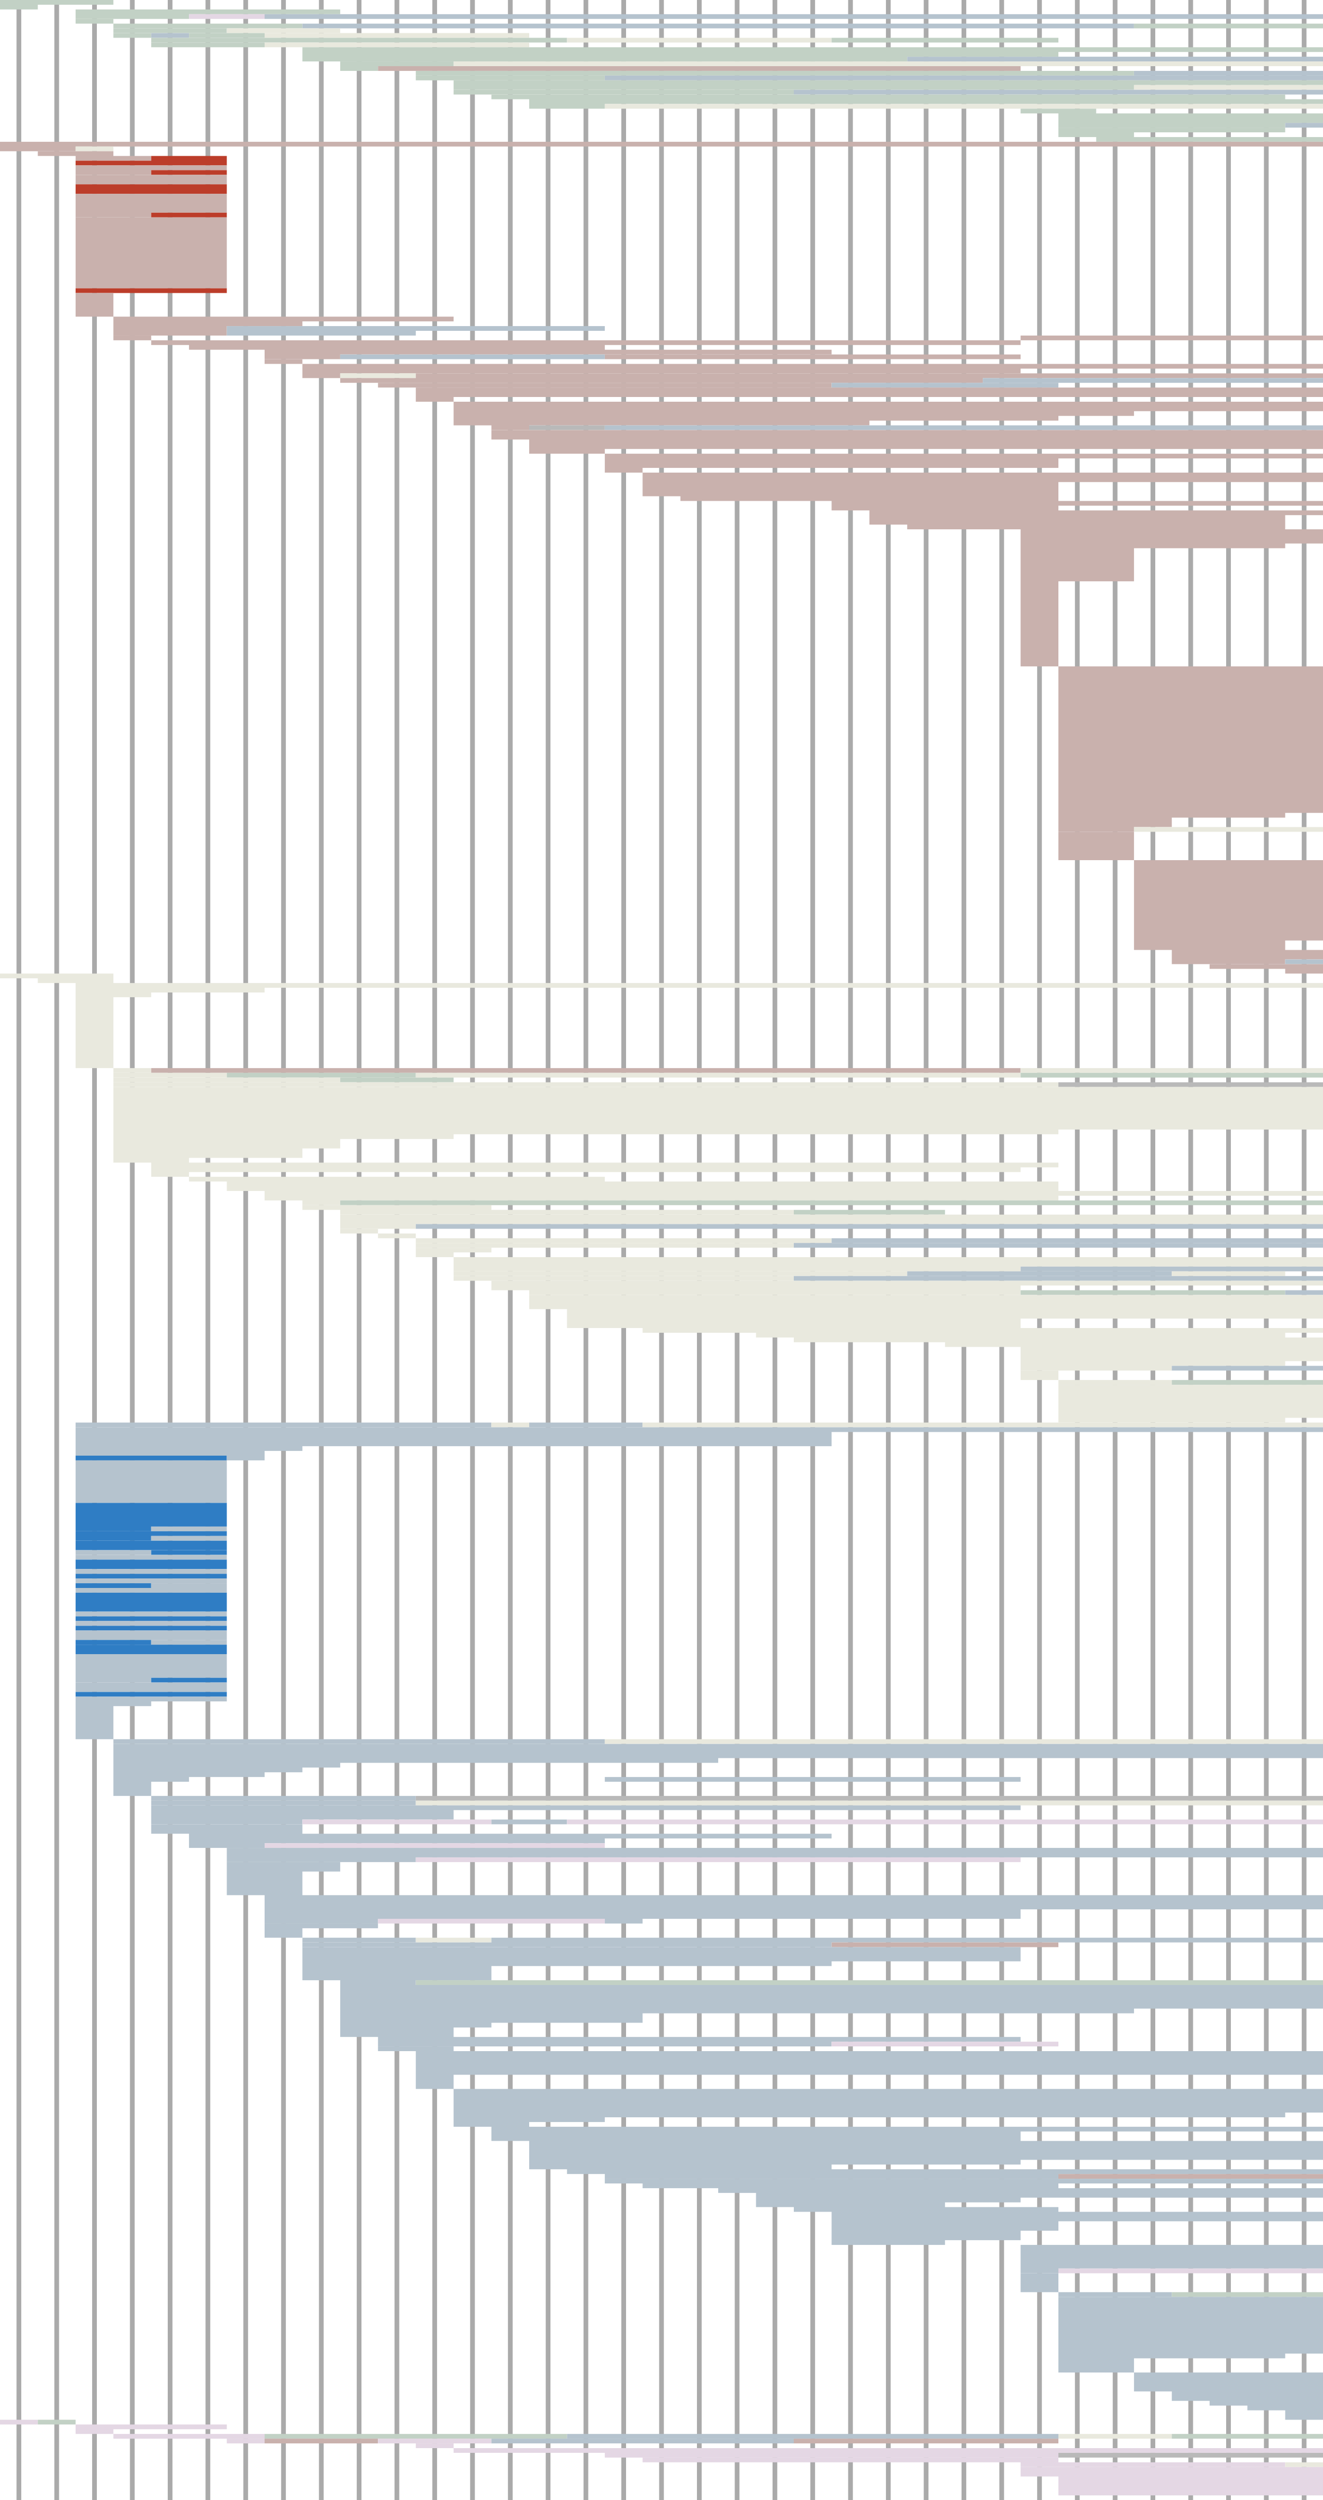 <svg width="280" height="529" xmlns="http://www.w3.org/2000/svg"><path stroke="#aaa" d="M4 0v529M12 0v529M20 0v529M28 0v529M36 0v529M44 0v529M52 0v529M60 0v529M68 0v529M76 0v529M84 0v529M92 0v529M100 0v529M108 0v529M116 0v529M124 0v529M132 0v529M140 0v529M148 0v529M156 0v529M164 0v529M172 0v529M180 0v529M188 0v529M196 0v529M204 0v529M212 0v529M220 0v529M228 0v529M236 0v529M244 0v529M252 0v529M260 0v529M268 0v529M276 0v529"/><path fill="#c2d1c5" d="M0 0h8v1H0zM8 0h8v1H8zM16 0h8v1h-8zM0 1h8v1H0zM16 2h8v1h-8zM24 2h8v1h-8zM32 2h8v1h-8zM40 2h8v1h-8zM48 2h8v1h-8zM56 2h8v1h-8zM64 2h8v1h-8zM16 3h8v1h-8zM24 3h8v1h-8zM32 3h8v1h-8z"/><path fill="#e4d7e4" d="M40 3h8v1h-8zM48 3h8v1h-8z"/><path fill="#b5c3ce" d="M56 3h8v1h-8zM64 3h8v1h-8zM72 3h8v1h-8zM80 3h8v1h-8zM88 3h8v1h-8zM96 3h8v1h-8zM104 3h8v1h-8zM112 3h8v1h-8zM120 3h8v1h-8zM128 3h8v1h-8zM136 3h8v1h-8zM144 3h8v1h-8zM152 3h8v1h-8zM160 3h8v1h-8zM168 3h8v1h-8zM176 3h8v1h-8zM184 3h8v1h-8zM192 3h8v1h-8zM200 3h8v1h-8zM208 3h8v1h-8zM216 3h8v1h-8zM224 3h8v1h-8zM232 3h8v1h-8zM240 3h8v1h-8zM248 3h8v1h-8zM256 3h8v1h-8zM264 3h8v1h-8zM272 3h8v1h-8z"/><path fill="#c2d1c5" d="M16 4h8v1h-8zM24 5h8v1h-8zM32 5h8v1h-8zM40 5h8v1h-8zM48 5h8v1h-8zM56 5h8v1h-8z"/><path fill="#b5c3ce" d="M64 5h8v1h-8zM72 5h8v1h-8zM80 5h8v1h-8zM88 5h8v1h-8zM96 5h8v1h-8zM104 5h8v1h-8zM112 5h8v1h-8zM120 5h8v1h-8zM128 5h8v1h-8zM136 5h8v1h-8zM144 5h8v1h-8zM152 5h8v1h-8zM160 5h8v1h-8zM168 5h8v1h-8zM176 5h8v1h-8zM184 5h8v1h-8zM192 5h8v1h-8zM200 5h8v1h-8zM208 5h8v1h-8zM216 5h8v1h-8zM224 5h8v1h-8zM232 5h8v1h-8z"/><path fill="#c2d1c5" d="M240 5h8v1h-8zM248 5h8v1h-8zM256 5h8v1h-8zM264 5h8v1h-8zM272 5h8v1h-8zM24 6h8v1h-8zM32 6h8v1h-8zM40 6h8v1h-8z"/><path fill="#e9e9de" d="M48 6h8v1h-8zM56 6h8v1h-8zM64 6h8v1h-8z"/><path fill="#c2d1c5" d="M24 7h8v1h-8z"/><path fill="#b5c3ce" d="M32 7h8v1h-8z"/><path fill="#c2d1c5" d="M40 7h8v1h-8zM48 7h8v1h-8z"/><path fill="#e9e9de" d="M56 7h8v1h-8zM64 7h8v1h-8zM72 7h8v1h-8zM80 7h8v1h-8zM88 7h8v1h-8zM96 7h8v1h-8zM104 7h8v1h-8z"/><path fill="#c2d1c5" d="M32 8h8v1h-8zM40 8h8v1h-8zM48 8h8v1h-8zM56 8h8v1h-8zM64 8h8v1h-8zM72 8h8v1h-8zM80 8h8v1h-8zM88 8h8v1h-8zM96 8h8v1h-8zM104 8h8v1h-8zM112 8h8v1h-8z"/><path fill="#e9e9de" d="M120 8h8v1h-8zM128 8h8v1h-8zM136 8h8v1h-8zM144 8h8v1h-8zM152 8h8v1h-8zM160 8h8v1h-8zM168 8h8v1h-8z"/><path fill="#c2d1c5" d="M176 8h8v1h-8zM184 8h8v1h-8zM192 8h8v1h-8zM200 8h8v1h-8zM208 8h8v1h-8zM216 8h8v1h-8zM32 9h8v1h-8zM40 9h8v1h-8zM48 9h8v1h-8z"/><path fill="#e9e9de" d="M56 9h8v1h-8zM64 9h8v1h-8zM72 9h8v1h-8zM80 9h8v1h-8zM88 9h8v1h-8zM96 9h8v1h-8zM104 9h8v1h-8z"/><path fill="#c2d1c5" d="M64 10h8v1h-8zM72 10h8v1h-8zM80 10h8v1h-8zM88 10h8v1h-8zM96 10h8v1h-8zM104 10h8v1h-8zM112 10h8v1h-8zM120 10h8v1h-8zM128 10h8v1h-8zM136 10h8v1h-8zM144 10h8v1h-8zM152 10h8v1h-8zM160 10h8v1h-8zM168 10h8v1h-8zM176 10h8v1h-8zM184 10h8v1h-8zM192 10h8v1h-8zM200 10h8v1h-8zM208 10h8v1h-8zM216 10h8v1h-8zM224 10h8v1h-8zM232 10h8v1h-8zM240 10h8v1h-8zM248 10h8v1h-8zM256 10h8v1h-8zM264 10h8v1h-8zM272 10h8v1h-8zM64 11h8v1h-8zM72 11h8v1h-8zM80 11h8v1h-8zM88 11h8v1h-8zM96 11h8v1h-8zM104 11h8v1h-8zM112 11h8v1h-8zM120 11h8v1h-8zM128 11h8v1h-8zM136 11h8v1h-8zM144 11h8v1h-8zM152 11h8v1h-8zM160 11h8v1h-8zM168 11h8v1h-8zM176 11h8v1h-8zM184 11h8v1h-8zM192 11h8v1h-8zM200 11h8v1h-8zM208 11h8v1h-8zM216 11h8v1h-8zM64 12h8v1h-8zM72 12h8v1h-8zM80 12h8v1h-8zM88 12h8v1h-8zM96 12h8v1h-8zM104 12h8v1h-8zM112 12h8v1h-8zM120 12h8v1h-8zM128 12h8v1h-8zM136 12h8v1h-8zM144 12h8v1h-8zM152 12h8v1h-8zM160 12h8v1h-8zM168 12h8v1h-8zM176 12h8v1h-8zM184 12h8v1h-8z"/><path fill="#b5c3ce" d="M192 12h8v1h-8zM200 12h8v1h-8zM208 12h8v1h-8zM216 12h8v1h-8zM224 12h8v1h-8zM232 12h8v1h-8zM240 12h8v1h-8zM248 12h8v1h-8zM256 12h8v1h-8zM264 12h8v1h-8zM272 12h8v1h-8z"/><path fill="#c2d1c5" d="M72 13h8v1h-8zM80 13h8v1h-8zM88 13h8v1h-8z"/><path fill="#e9e9de" d="M96 13h8v1h-8zM104 13h8v1h-8zM112 13h8v1h-8zM120 13h8v1h-8zM128 13h8v1h-8zM136 13h8v1h-8zM144 13h8v1h-8zM152 13h8v1h-8zM160 13h8v1h-8zM168 13h8v1h-8zM176 13h8v1h-8zM184 13h8v1h-8zM192 13h8v1h-8zM200 13h8v1h-8zM208 13h8v1h-8zM216 13h8v1h-8zM224 13h8v1h-8zM232 13h8v1h-8zM240 13h8v1h-8zM248 13h8v1h-8zM256 13h8v1h-8zM264 13h8v1h-8zM272 13h8v1h-8z"/><path fill="#c2d1c5" d="M72 14h8v1h-8z"/><path fill="#c9b1ad" d="M80 14h8v1h-8zM88 14h8v1h-8zM96 14h8v1h-8zM104 14h8v1h-8zM112 14h8v1h-8zM120 14h8v1h-8zM128 14h8v1h-8zM136 14h8v1h-8zM144 14h8v1h-8zM152 14h8v1h-8zM160 14h8v1h-8zM168 14h8v1h-8zM176 14h8v1h-8zM184 14h8v1h-8zM192 14h8v1h-8zM200 14h8v1h-8zM208 14h8v1h-8z"/><path fill="#c2d1c5" d="M88 15h8v1h-8zM96 15h8v1h-8zM104 15h8v1h-8zM112 15h8v1h-8zM120 15h8v1h-8zM128 15h8v1h-8zM136 15h8v1h-8zM144 15h8v1h-8zM152 15h8v1h-8zM160 15h8v1h-8zM168 15h8v1h-8zM176 15h8v1h-8zM184 15h8v1h-8zM192 15h8v1h-8zM200 15h8v1h-8zM208 15h8v1h-8zM216 15h8v1h-8zM224 15h8v1h-8zM232 15h8v1h-8z"/><path fill="#b5c3ce" d="M240 15h8v1h-8zM248 15h8v1h-8zM256 15h8v1h-8zM264 15h8v1h-8zM272 15h8v1h-8z"/><path fill="#c2d1c5" d="M88 16h8v1h-8zM96 16h8v1h-8zM104 16h8v1h-8zM112 16h8v1h-8zM120 16h8v1h-8z"/><path fill="#b5c3ce" d="M128 16h8v1h-8zM136 16h8v1h-8zM144 16h8v1h-8zM152 16h8v1h-8zM160 16h8v1h-8zM168 16h8v1h-8zM176 16h8v1h-8zM184 16h8v1h-8zM192 16h8v1h-8zM200 16h8v1h-8zM208 16h8v1h-8zM216 16h8v1h-8zM224 16h8v1h-8zM232 16h8v1h-8zM240 16h8v1h-8zM248 16h8v1h-8zM256 16h8v1h-8zM264 16h8v1h-8zM272 16h8v1h-8z"/><path fill="#c2d1c5" d="M96 17h8v1h-8zM104 17h8v1h-8zM112 17h8v1h-8zM120 17h8v1h-8zM128 17h8v1h-8zM136 17h8v1h-8zM144 17h8v1h-8zM152 17h8v1h-8zM160 17h8v1h-8zM168 17h8v1h-8zM176 17h8v1h-8zM184 17h8v1h-8zM192 17h8v1h-8zM200 17h8v1h-8zM208 17h8v1h-8zM216 17h8v1h-8zM224 17h8v1h-8zM232 17h8v1h-8zM240 17h8v1h-8zM248 17h8v1h-8zM256 17h8v1h-8zM264 17h8v1h-8zM272 17h8v1h-8zM96 18h8v1h-8zM104 18h8v1h-8zM112 18h8v1h-8zM120 18h8v1h-8zM128 18h8v1h-8zM136 18h8v1h-8zM144 18h8v1h-8zM152 18h8v1h-8zM160 18h8v1h-8zM168 18h8v1h-8zM176 18h8v1h-8zM184 18h8v1h-8zM192 18h8v1h-8zM200 18h8v1h-8zM208 18h8v1h-8zM216 18h8v1h-8zM224 18h8v1h-8zM232 18h8v1h-8z"/><path fill="#e9e9de" d="M240 18h8v1h-8zM248 18h8v1h-8zM256 18h8v1h-8zM264 18h8v1h-8zM272 18h8v1h-8z"/><path fill="#c2d1c5" d="M96 19h8v1h-8zM104 19h8v1h-8zM112 19h8v1h-8zM120 19h8v1h-8zM128 19h8v1h-8zM136 19h8v1h-8zM144 19h8v1h-8zM152 19h8v1h-8zM160 19h8v1h-8z"/><path fill="#b5c3ce" d="M168 19h8v1h-8zM176 19h8v1h-8zM184 19h8v1h-8zM192 19h8v1h-8zM200 19h8v1h-8zM208 19h8v1h-8zM216 19h8v1h-8zM224 19h8v1h-8zM232 19h8v1h-8zM240 19h8v1h-8zM248 19h8v1h-8zM256 19h8v1h-8zM264 19h8v1h-8zM272 19h8v1h-8z"/><path fill="#c2d1c5" d="M104 20h8v1h-8zM112 20h8v1h-8zM120 20h8v1h-8zM128 20h8v1h-8zM136 20h8v1h-8zM144 20h8v1h-8zM152 20h8v1h-8zM160 20h8v1h-8zM168 20h8v1h-8zM176 20h8v1h-8zM184 20h8v1h-8zM192 20h8v1h-8zM200 20h8v1h-8zM208 20h8v1h-8zM216 20h8v1h-8zM224 20h8v1h-8zM232 20h8v1h-8zM240 20h8v1h-8zM248 20h8v1h-8zM256 20h8v1h-8zM264 20h8v1h-8zM112 21h8v1h-8zM120 21h8v1h-8zM128 21h8v1h-8zM136 21h8v1h-8zM144 21h8v1h-8zM152 21h8v1h-8zM160 21h8v1h-8zM168 21h8v1h-8zM176 21h8v1h-8zM184 21h8v1h-8zM192 21h8v1h-8zM200 21h8v1h-8zM208 21h8v1h-8zM216 21h8v1h-8zM224 21h8v1h-8zM232 21h8v1h-8zM240 21h8v1h-8zM248 21h8v1h-8zM256 21h8v1h-8zM264 21h8v1h-8zM272 21h8v1h-8zM112 22h8v1h-8zM120 22h8v1h-8z"/><path fill="#e9e9de" d="M128 22h8v1h-8zM136 22h8v1h-8zM144 22h8v1h-8zM152 22h8v1h-8zM160 22h8v1h-8zM168 22h8v1h-8zM176 22h8v1h-8zM184 22h8v1h-8zM192 22h8v1h-8zM200 22h8v1h-8zM208 22h8v1h-8zM216 22h8v1h-8zM224 22h8v1h-8zM232 22h8v1h-8zM240 22h8v1h-8zM248 22h8v1h-8zM256 22h8v1h-8zM264 22h8v1h-8zM272 22h8v1h-8z"/><path fill="#c2d1c5" d="M216 23h8v1h-8zM224 23h8v1h-8zM224 24h8v1h-8zM232 24h8v1h-8zM240 24h8v1h-8zM248 24h8v1h-8zM256 24h8v1h-8zM264 24h8v1h-8zM272 24h8v1h-8zM224 25h8v1h-8zM232 25h8v1h-8zM240 25h8v1h-8zM248 25h8v1h-8zM256 25h8v1h-8zM264 25h8v1h-8zM272 25h8v1h-8zM224 26h8v1h-8zM232 26h8v1h-8zM240 26h8v1h-8zM248 26h8v1h-8zM256 26h8v1h-8zM264 26h8v1h-8z"/><path fill="#b5c3ce" d="M272 26h8v1h-8z"/><path fill="#c2d1c5" d="M224 27h8v1h-8zM232 27h8v1h-8zM240 27h8v1h-8zM248 27h8v1h-8zM256 27h8v1h-8zM264 27h8v1h-8zM224 28h8v1h-8zM232 28h8v1h-8zM232 29h8v1h-8zM240 29h8v1h-8zM248 29h8v1h-8zM256 29h8v1h-8zM264 29h8v1h-8zM272 29h8v1h-8z"/><path fill="#c9b1ad" d="M0 30h8v1H0zM8 30h8v1H8zM16 30h8v1h-8zM24 30h8v1h-8zM32 30h8v1h-8zM40 30h8v1h-8zM48 30h8v1h-8zM56 30h8v1h-8zM64 30h8v1h-8zM72 30h8v1h-8zM80 30h8v1h-8zM88 30h8v1h-8zM96 30h8v1h-8zM104 30h8v1h-8zM112 30h8v1h-8zM120 30h8v1h-8zM128 30h8v1h-8zM136 30h8v1h-8zM144 30h8v1h-8zM152 30h8v1h-8zM160 30h8v1h-8zM168 30h8v1h-8zM176 30h8v1h-8zM184 30h8v1h-8zM192 30h8v1h-8zM200 30h8v1h-8zM208 30h8v1h-8zM216 30h8v1h-8zM224 30h8v1h-8zM232 30h8v1h-8zM240 30h8v1h-8zM248 30h8v1h-8zM256 30h8v1h-8zM264 30h8v1h-8zM272 30h8v1h-8zM0 31h8v1H0zM8 31h8v1H8z"/><path fill="#e9e9de" d="M16 31h8v1h-8z"/><path fill="#c9b1ad" d="M8 32h8v1H8zM16 32h8v1h-8zM16 33h8v1h-8zM24 33h8v1h-8z"/><path fill="#bc3d2a" d="M32 33h8v1h-8zM40 33h8v1h-8zM16 34h8v1h-8zM24 34h8v1h-8zM32 34h8v1h-8zM40 34h8v1h-8z"/><path fill="#c9b1ad" d="M16 35h8v1h-8zM24 35h8v1h-8zM32 35h8v1h-8zM40 35h8v1h-8zM16 36h8v1h-8zM24 36h8v1h-8z"/><path fill="#bc3d2a" d="M32 36h8v1h-8zM40 36h8v1h-8z"/><path fill="#c9b1ad" d="M16 37h8v1h-8zM24 37h8v1h-8zM32 37h8v1h-8zM40 37h8v1h-8zM16 38h8v1h-8zM24 38h8v1h-8zM32 38h8v1h-8zM40 38h8v1h-8z"/><path fill="#bc3d2a" d="M16 39h8v1h-8zM24 39h8v1h-8zM32 39h8v1h-8zM40 39h8v1h-8zM16 40h8v1h-8zM24 40h8v1h-8zM32 40h8v1h-8zM40 40h8v1h-8z"/><path fill="#c9b1ad" d="M16 41h8v1h-8zM24 41h8v1h-8zM32 41h8v1h-8zM40 41h8v1h-8zM16 42h8v1h-8zM24 42h8v1h-8zM32 42h8v1h-8zM40 42h8v1h-8zM16 43h8v1h-8zM24 43h8v1h-8zM32 43h8v1h-8zM40 43h8v1h-8zM16 44h8v1h-8zM24 44h8v1h-8zM32 44h8v1h-8zM40 44h8v1h-8zM16 45h8v1h-8zM24 45h8v1h-8z"/><path fill="#bc3d2a" d="M32 45h8v1h-8zM40 45h8v1h-8z"/><path fill="#c9b1ad" d="M16 46h8v1h-8zM24 46h8v1h-8zM32 46h8v1h-8zM40 46h8v1h-8zM16 47h8v1h-8zM24 47h8v1h-8zM32 47h8v1h-8zM40 47h8v1h-8zM16 48h8v1h-8zM24 48h8v1h-8zM32 48h8v1h-8zM40 48h8v1h-8zM16 49h8v1h-8zM24 49h8v1h-8zM32 49h8v1h-8zM40 49h8v1h-8zM16 50h8v1h-8zM24 50h8v1h-8zM32 50h8v1h-8zM40 50h8v1h-8zM16 51h8v1h-8zM24 51h8v1h-8zM32 51h8v1h-8zM40 51h8v1h-8zM16 52h8v1h-8zM24 52h8v1h-8zM32 52h8v1h-8zM40 52h8v1h-8zM16 53h8v1h-8zM24 53h8v1h-8zM32 53h8v1h-8zM40 53h8v1h-8zM16 54h8v1h-8zM24 54h8v1h-8zM32 54h8v1h-8zM40 54h8v1h-8zM16 55h8v1h-8zM24 55h8v1h-8zM32 55h8v1h-8zM40 55h8v1h-8zM16 56h8v1h-8zM24 56h8v1h-8zM32 56h8v1h-8zM40 56h8v1h-8zM16 57h8v1h-8zM24 57h8v1h-8zM32 57h8v1h-8zM40 57h8v1h-8zM16 58h8v1h-8zM24 58h8v1h-8zM32 58h8v1h-8zM40 58h8v1h-8zM16 59h8v1h-8zM24 59h8v1h-8zM32 59h8v1h-8zM40 59h8v1h-8zM16 60h8v1h-8zM24 60h8v1h-8zM32 60h8v1h-8zM40 60h8v1h-8z"/><path fill="#bc3d2a" d="M16 61h8v1h-8zM24 61h8v1h-8zM32 61h8v1h-8zM40 61h8v1h-8z"/><path fill="#c9b1ad" d="M16 62h8v1h-8zM16 63h8v1h-8zM16 64h8v1h-8zM16 65h8v1h-8zM16 66h8v1h-8zM24 67h8v1h-8zM32 67h8v1h-8zM40 67h8v1h-8zM48 67h8v1h-8zM56 67h8v1h-8zM64 67h8v1h-8zM72 67h8v1h-8zM80 67h8v1h-8zM88 67h8v1h-8zM24 68h8v1h-8zM32 68h8v1h-8zM40 68h8v1h-8zM48 68h8v1h-8zM56 68h8v1h-8zM24 69h8v1h-8zM32 69h8v1h-8zM40 69h8v1h-8z"/><path fill="#b5c3ce" d="M48 69h8v1h-8zM56 69h8v1h-8zM64 69h8v1h-8zM72 69h8v1h-8zM80 69h8v1h-8zM88 69h8v1h-8zM96 69h8v1h-8zM104 69h8v1h-8zM112 69h8v1h-8zM120 69h8v1h-8z"/><path fill="#c9b1ad" d="M24 70h8v1h-8zM32 70h8v1h-8zM40 70h8v1h-8z"/><path fill="#b5c3ce" d="M48 70h8v1h-8zM56 70h8v1h-8zM64 70h8v1h-8zM72 70h8v1h-8zM80 70h8v1h-8z"/><path fill="#c9b1ad" d="M24 71h8v1h-8zM216 71h8v1h-8zM224 71h8v1h-8zM232 71h8v1h-8zM240 71h8v1h-8zM248 71h8v1h-8zM256 71h8v1h-8zM264 71h8v1h-8zM272 71h8v1h-8zM32 72h8v1h-8zM40 72h8v1h-8zM48 72h8v1h-8zM56 72h8v1h-8zM64 72h8v1h-8zM72 72h8v1h-8zM80 72h8v1h-8zM88 72h8v1h-8zM96 72h8v1h-8zM104 72h8v1h-8zM112 72h8v1h-8zM120 72h8v1h-8zM128 72h8v1h-8zM136 72h8v1h-8zM144 72h8v1h-8zM152 72h8v1h-8zM160 72h8v1h-8zM168 72h8v1h-8zM176 72h8v1h-8zM184 72h8v1h-8zM192 72h8v1h-8zM200 72h8v1h-8zM208 72h8v1h-8zM40 73h8v1h-8zM48 73h8v1h-8zM56 73h8v1h-8zM64 73h8v1h-8zM72 73h8v1h-8zM80 73h8v1h-8zM88 73h8v1h-8zM96 73h8v1h-8zM104 73h8v1h-8zM112 73h8v1h-8zM120 73h8v1h-8zM56 74h8v1h-8zM64 74h8v1h-8zM72 74h8v1h-8zM80 74h8v1h-8zM88 74h8v1h-8zM96 74h8v1h-8zM104 74h8v1h-8zM112 74h8v1h-8zM120 74h8v1h-8zM128 74h8v1h-8zM136 74h8v1h-8zM144 74h8v1h-8zM152 74h8v1h-8zM160 74h8v1h-8zM168 74h8v1h-8zM56 75h8v1h-8zM64 75h8v1h-8z"/><path fill="#b5c3ce" d="M72 75h8v1h-8zM80 75h8v1h-8zM88 75h8v1h-8zM96 75h8v1h-8zM104 75h8v1h-8zM112 75h8v1h-8zM120 75h8v1h-8z"/><path fill="#c9b1ad" d="M128 75h8v1h-8zM136 75h8v1h-8zM144 75h8v1h-8zM152 75h8v1h-8zM160 75h8v1h-8zM168 75h8v1h-8zM176 75h8v1h-8zM184 75h8v1h-8zM192 75h8v1h-8zM200 75h8v1h-8zM208 75h8v1h-8zM56 76h8v1h-8zM64 77h8v1h-8zM72 77h8v1h-8zM80 77h8v1h-8zM88 77h8v1h-8zM96 77h8v1h-8zM104 77h8v1h-8zM112 77h8v1h-8zM120 77h8v1h-8zM128 77h8v1h-8zM136 77h8v1h-8zM144 77h8v1h-8zM152 77h8v1h-8zM160 77h8v1h-8zM168 77h8v1h-8zM176 77h8v1h-8zM184 77h8v1h-8zM192 77h8v1h-8zM200 77h8v1h-8zM208 77h8v1h-8zM216 77h8v1h-8zM224 77h8v1h-8zM232 77h8v1h-8zM240 77h8v1h-8zM248 77h8v1h-8zM256 77h8v1h-8zM264 77h8v1h-8zM272 77h8v1h-8zM64 78h8v1h-8zM72 78h8v1h-8zM80 78h8v1h-8zM88 78h8v1h-8zM96 78h8v1h-8zM104 78h8v1h-8zM112 78h8v1h-8zM120 78h8v1h-8zM128 78h8v1h-8zM136 78h8v1h-8zM144 78h8v1h-8zM152 78h8v1h-8zM160 78h8v1h-8zM168 78h8v1h-8zM176 78h8v1h-8zM184 78h8v1h-8zM192 78h8v1h-8zM200 78h8v1h-8zM208 78h8v1h-8zM64 79h8v1h-8z"/><path fill="#e9e9de" d="M72 79h8v1h-8zM80 79h8v1h-8z"/><path fill="#c9b1ad" d="M88 79h8v1h-8zM96 79h8v1h-8zM104 79h8v1h-8zM112 79h8v1h-8zM120 79h8v1h-8zM128 79h8v1h-8zM136 79h8v1h-8zM144 79h8v1h-8zM152 79h8v1h-8zM160 79h8v1h-8zM168 79h8v1h-8zM176 79h8v1h-8zM184 79h8v1h-8zM192 79h8v1h-8zM200 79h8v1h-8zM208 79h8v1h-8zM216 79h8v1h-8zM224 79h8v1h-8zM232 79h8v1h-8zM240 79h8v1h-8zM248 79h8v1h-8zM256 79h8v1h-8zM264 79h8v1h-8zM272 79h8v1h-8zM72 80h8v1h-8zM80 80h8v1h-8zM88 80h8v1h-8zM96 80h8v1h-8zM104 80h8v1h-8zM112 80h8v1h-8zM120 80h8v1h-8zM128 80h8v1h-8zM136 80h8v1h-8zM144 80h8v1h-8zM152 80h8v1h-8zM160 80h8v1h-8zM168 80h8v1h-8zM176 80h8v1h-8zM184 80h8v1h-8zM192 80h8v1h-8zM200 80h8v1h-8z"/><path fill="#b5c3ce" d="M208 80h8v1h-8zM216 80h8v1h-8zM224 80h8v1h-8zM232 80h8v1h-8zM240 80h8v1h-8zM248 80h8v1h-8zM256 80h8v1h-8zM264 80h8v1h-8zM272 80h8v1h-8z"/><path fill="#c9b1ad" d="M80 81h8v1h-8zM88 81h8v1h-8zM96 81h8v1h-8zM104 81h8v1h-8zM112 81h8v1h-8zM120 81h8v1h-8zM128 81h8v1h-8zM136 81h8v1h-8zM144 81h8v1h-8zM152 81h8v1h-8zM160 81h8v1h-8zM168 81h8v1h-8z"/><path fill="#b5c3ce" d="M176 81h8v1h-8zM184 81h8v1h-8zM192 81h8v1h-8zM200 81h8v1h-8zM208 81h8v1h-8zM216 81h8v1h-8z"/><path fill="#c9b1ad" d="M88 82h8v1h-8zM96 82h8v1h-8zM104 82h8v1h-8zM112 82h8v1h-8zM120 82h8v1h-8zM128 82h8v1h-8zM136 82h8v1h-8zM144 82h8v1h-8zM152 82h8v1h-8zM160 82h8v1h-8zM168 82h8v1h-8zM176 82h8v1h-8zM184 82h8v1h-8zM192 82h8v1h-8zM200 82h8v1h-8zM208 82h8v1h-8zM216 82h8v1h-8zM224 82h8v1h-8zM232 82h8v1h-8zM240 82h8v1h-8zM248 82h8v1h-8zM256 82h8v1h-8zM264 82h8v1h-8zM272 82h8v1h-8zM88 83h8v1h-8zM96 83h8v1h-8zM104 83h8v1h-8zM112 83h8v1h-8zM120 83h8v1h-8zM128 83h8v1h-8zM136 83h8v1h-8zM144 83h8v1h-8zM152 83h8v1h-8zM160 83h8v1h-8zM168 83h8v1h-8zM176 83h8v1h-8zM184 83h8v1h-8zM192 83h8v1h-8zM200 83h8v1h-8zM208 83h8v1h-8zM216 83h8v1h-8zM224 83h8v1h-8zM232 83h8v1h-8zM240 83h8v1h-8zM248 83h8v1h-8zM256 83h8v1h-8zM264 83h8v1h-8zM272 83h8v1h-8zM88 84h8v1h-8zM96 85h8v1h-8zM104 85h8v1h-8zM112 85h8v1h-8zM120 85h8v1h-8zM128 85h8v1h-8zM136 85h8v1h-8zM144 85h8v1h-8zM152 85h8v1h-8zM160 85h8v1h-8zM168 85h8v1h-8zM176 85h8v1h-8zM184 85h8v1h-8zM192 85h8v1h-8zM200 85h8v1h-8zM208 85h8v1h-8zM216 85h8v1h-8zM224 85h8v1h-8zM232 85h8v1h-8zM240 85h8v1h-8zM248 85h8v1h-8zM256 85h8v1h-8zM264 85h8v1h-8zM272 85h8v1h-8zM96 86h8v1h-8zM104 86h8v1h-8zM112 86h8v1h-8zM120 86h8v1h-8zM128 86h8v1h-8zM136 86h8v1h-8zM144 86h8v1h-8zM152 86h8v1h-8zM160 86h8v1h-8zM168 86h8v1h-8zM176 86h8v1h-8zM184 86h8v1h-8zM192 86h8v1h-8zM200 86h8v1h-8zM208 86h8v1h-8zM216 86h8v1h-8zM224 86h8v1h-8zM232 86h8v1h-8zM240 86h8v1h-8zM248 86h8v1h-8zM256 86h8v1h-8zM264 86h8v1h-8zM272 86h8v1h-8zM96 87h8v1h-8zM104 87h8v1h-8zM112 87h8v1h-8zM120 87h8v1h-8zM128 87h8v1h-8zM136 87h8v1h-8zM144 87h8v1h-8zM152 87h8v1h-8zM160 87h8v1h-8zM168 87h8v1h-8zM176 87h8v1h-8zM184 87h8v1h-8zM192 87h8v1h-8zM200 87h8v1h-8zM208 87h8v1h-8zM216 87h8v1h-8zM224 87h8v1h-8zM232 87h8v1h-8zM96 88h8v1h-8zM104 88h8v1h-8zM112 88h8v1h-8zM120 88h8v1h-8zM128 88h8v1h-8zM136 88h8v1h-8zM144 88h8v1h-8zM152 88h8v1h-8zM160 88h8v1h-8zM168 88h8v1h-8zM176 88h8v1h-8zM184 88h8v1h-8zM192 88h8v1h-8zM200 88h8v1h-8zM208 88h8v1h-8zM216 88h8v1h-8zM96 89h8v1h-8zM104 89h8v1h-8zM112 89h8v1h-8zM120 89h8v1h-8zM128 89h8v1h-8zM136 89h8v1h-8zM144 89h8v1h-8zM152 89h8v1h-8zM160 89h8v1h-8zM168 89h8v1h-8zM176 89h8v1h-8zM104 90h8v1h-8z"/><path fill="#b9b9b9" d="M112 90h8v1h-8zM120 90h8v1h-8z"/><path fill="#b5c3ce" d="M128 90h8v1h-8zM136 90h8v1h-8zM144 90h8v1h-8zM152 90h8v1h-8zM160 90h8v1h-8zM168 90h8v1h-8zM176 90h8v1h-8zM184 90h8v1h-8zM192 90h8v1h-8zM200 90h8v1h-8zM208 90h8v1h-8zM216 90h8v1h-8zM224 90h8v1h-8zM232 90h8v1h-8zM240 90h8v1h-8zM248 90h8v1h-8zM256 90h8v1h-8zM264 90h8v1h-8zM272 90h8v1h-8z"/><path fill="#c9b1ad" d="M104 91h8v1h-8zM112 91h8v1h-8zM120 91h8v1h-8zM128 91h8v1h-8zM136 91h8v1h-8zM144 91h8v1h-8zM152 91h8v1h-8zM160 91h8v1h-8zM168 91h8v1h-8zM176 91h8v1h-8zM184 91h8v1h-8zM192 91h8v1h-8zM200 91h8v1h-8zM208 91h8v1h-8zM216 91h8v1h-8zM224 91h8v1h-8zM232 91h8v1h-8zM240 91h8v1h-8zM248 91h8v1h-8zM256 91h8v1h-8zM264 91h8v1h-8zM272 91h8v1h-8zM104 92h8v1h-8zM112 92h8v1h-8zM120 92h8v1h-8zM128 92h8v1h-8zM136 92h8v1h-8zM144 92h8v1h-8zM152 92h8v1h-8zM160 92h8v1h-8zM168 92h8v1h-8zM176 92h8v1h-8zM184 92h8v1h-8zM192 92h8v1h-8zM200 92h8v1h-8zM208 92h8v1h-8zM216 92h8v1h-8zM224 92h8v1h-8zM232 92h8v1h-8zM240 92h8v1h-8zM248 92h8v1h-8zM256 92h8v1h-8zM264 92h8v1h-8zM272 92h8v1h-8zM112 93h8v1h-8zM120 93h8v1h-8zM128 93h8v1h-8zM136 93h8v1h-8zM144 93h8v1h-8zM152 93h8v1h-8zM160 93h8v1h-8zM168 93h8v1h-8zM176 93h8v1h-8zM184 93h8v1h-8zM192 93h8v1h-8zM200 93h8v1h-8zM208 93h8v1h-8zM216 93h8v1h-8zM224 93h8v1h-8zM232 93h8v1h-8zM240 93h8v1h-8zM248 93h8v1h-8zM256 93h8v1h-8zM264 93h8v1h-8zM272 93h8v1h-8zM112 94h8v1h-8zM120 94h8v1h-8zM128 94h8v1h-8zM136 94h8v1h-8zM144 94h8v1h-8zM152 94h8v1h-8zM160 94h8v1h-8zM168 94h8v1h-8zM176 94h8v1h-8zM184 94h8v1h-8zM192 94h8v1h-8zM200 94h8v1h-8zM208 94h8v1h-8zM216 94h8v1h-8zM224 94h8v1h-8zM232 94h8v1h-8zM240 94h8v1h-8zM248 94h8v1h-8zM256 94h8v1h-8zM264 94h8v1h-8zM272 94h8v1h-8zM112 95h8v1h-8zM120 95h8v1h-8zM128 96h8v1h-8zM136 96h8v1h-8zM144 96h8v1h-8zM152 96h8v1h-8zM160 96h8v1h-8zM168 96h8v1h-8zM176 96h8v1h-8zM184 96h8v1h-8zM192 96h8v1h-8zM200 96h8v1h-8zM208 96h8v1h-8zM216 96h8v1h-8zM224 96h8v1h-8zM232 96h8v1h-8zM240 96h8v1h-8zM248 96h8v1h-8zM256 96h8v1h-8zM264 96h8v1h-8zM272 96h8v1h-8zM128 97h8v1h-8zM136 97h8v1h-8zM144 97h8v1h-8zM152 97h8v1h-8zM160 97h8v1h-8zM168 97h8v1h-8zM176 97h8v1h-8zM184 97h8v1h-8zM192 97h8v1h-8zM200 97h8v1h-8zM208 97h8v1h-8zM216 97h8v1h-8zM128 98h8v1h-8zM136 98h8v1h-8zM144 98h8v1h-8zM152 98h8v1h-8zM160 98h8v1h-8zM168 98h8v1h-8zM176 98h8v1h-8zM184 98h8v1h-8zM192 98h8v1h-8zM200 98h8v1h-8zM208 98h8v1h-8zM216 98h8v1h-8zM128 99h8v1h-8zM136 100h8v1h-8zM144 100h8v1h-8zM152 100h8v1h-8zM160 100h8v1h-8zM168 100h8v1h-8zM176 100h8v1h-8zM184 100h8v1h-8zM192 100h8v1h-8zM200 100h8v1h-8zM208 100h8v1h-8zM216 100h8v1h-8zM224 100h8v1h-8zM232 100h8v1h-8zM240 100h8v1h-8zM248 100h8v1h-8zM256 100h8v1h-8zM264 100h8v1h-8zM272 100h8v1h-8zM136 101h8v1h-8zM144 101h8v1h-8zM152 101h8v1h-8zM160 101h8v1h-8zM168 101h8v1h-8zM176 101h8v1h-8zM184 101h8v1h-8zM192 101h8v1h-8zM200 101h8v1h-8zM208 101h8v1h-8zM216 101h8v1h-8zM224 101h8v1h-8zM232 101h8v1h-8zM240 101h8v1h-8zM248 101h8v1h-8zM256 101h8v1h-8zM264 101h8v1h-8zM272 101h8v1h-8zM136 102h8v1h-8zM144 102h8v1h-8zM152 102h8v1h-8zM160 102h8v1h-8zM168 102h8v1h-8zM176 102h8v1h-8zM184 102h8v1h-8zM192 102h8v1h-8zM200 102h8v1h-8zM208 102h8v1h-8zM216 102h8v1h-8zM136 103h8v1h-8zM144 103h8v1h-8zM152 103h8v1h-8zM160 103h8v1h-8zM168 103h8v1h-8zM176 103h8v1h-8zM184 103h8v1h-8zM192 103h8v1h-8zM200 103h8v1h-8zM208 103h8v1h-8zM216 103h8v1h-8zM136 104h8v1h-8zM144 104h8v1h-8zM152 104h8v1h-8zM160 104h8v1h-8zM168 104h8v1h-8zM176 104h8v1h-8zM184 104h8v1h-8zM192 104h8v1h-8zM200 104h8v1h-8zM208 104h8v1h-8zM216 104h8v1h-8zM144 105h8v1h-8zM152 105h8v1h-8zM160 105h8v1h-8zM168 105h8v1h-8zM176 105h8v1h-8zM184 105h8v1h-8zM192 105h8v1h-8zM200 105h8v1h-8zM208 105h8v1h-8zM216 105h8v1h-8zM176 106h8v1h-8zM184 106h8v1h-8zM192 106h8v1h-8zM200 106h8v1h-8zM208 106h8v1h-8zM216 106h8v1h-8zM224 106h8v1h-8zM232 106h8v1h-8zM240 106h8v1h-8zM248 106h8v1h-8zM256 106h8v1h-8zM264 106h8v1h-8zM272 106h8v1h-8zM176 107h8v1h-8zM184 107h8v1h-8zM192 107h8v1h-8zM200 107h8v1h-8zM208 107h8v1h-8zM216 107h8v1h-8zM184 108h8v1h-8zM192 108h8v1h-8zM200 108h8v1h-8zM208 108h8v1h-8zM216 108h8v1h-8zM224 108h8v1h-8zM232 108h8v1h-8zM240 108h8v1h-8zM248 108h8v1h-8zM256 108h8v1h-8zM264 108h8v1h-8zM272 108h8v1h-8zM184 109h8v1h-8zM192 109h8v1h-8zM200 109h8v1h-8zM208 109h8v1h-8zM216 109h8v1h-8zM224 109h8v1h-8zM232 109h8v1h-8zM240 109h8v1h-8zM248 109h8v1h-8zM256 109h8v1h-8zM264 109h8v1h-8zM184 110h8v1h-8zM192 110h8v1h-8zM200 110h8v1h-8zM208 110h8v1h-8zM216 110h8v1h-8zM224 110h8v1h-8zM232 110h8v1h-8zM240 110h8v1h-8zM248 110h8v1h-8zM256 110h8v1h-8zM264 110h8v1h-8zM192 111h8v1h-8zM200 111h8v1h-8zM208 111h8v1h-8zM216 111h8v1h-8zM224 111h8v1h-8zM232 111h8v1h-8zM240 111h8v1h-8zM248 111h8v1h-8zM256 111h8v1h-8zM264 111h8v1h-8zM216 112h8v1h-8zM224 112h8v1h-8zM232 112h8v1h-8zM240 112h8v1h-8zM248 112h8v1h-8zM256 112h8v1h-8zM264 112h8v1h-8zM272 112h8v1h-8zM216 113h8v1h-8zM224 113h8v1h-8zM232 113h8v1h-8zM240 113h8v1h-8zM248 113h8v1h-8zM256 113h8v1h-8zM264 113h8v1h-8zM272 113h8v1h-8zM216 114h8v1h-8zM224 114h8v1h-8zM232 114h8v1h-8zM240 114h8v1h-8zM248 114h8v1h-8zM256 114h8v1h-8zM264 114h8v1h-8zM272 114h8v1h-8zM216 115h8v1h-8zM224 115h8v1h-8zM232 115h8v1h-8zM240 115h8v1h-8zM248 115h8v1h-8zM256 115h8v1h-8zM264 115h8v1h-8zM216 116h8v1h-8zM224 116h8v1h-8zM232 116h8v1h-8zM216 117h8v1h-8zM224 117h8v1h-8zM232 117h8v1h-8zM216 118h8v1h-8zM224 118h8v1h-8zM232 118h8v1h-8zM216 119h8v1h-8zM224 119h8v1h-8zM232 119h8v1h-8zM216 120h8v1h-8zM224 120h8v1h-8zM232 120h8v1h-8zM216 121h8v1h-8zM224 121h8v1h-8zM232 121h8v1h-8zM216 122h8v1h-8zM224 122h8v1h-8zM232 122h8v1h-8zM216 123h8v1h-8zM216 124h8v1h-8zM216 125h8v1h-8zM216 126h8v1h-8zM216 127h8v1h-8zM216 128h8v1h-8zM216 129h8v1h-8zM216 130h8v1h-8zM216 131h8v1h-8zM216 132h8v1h-8zM216 133h8v1h-8zM216 134h8v1h-8zM216 135h8v1h-8zM216 136h8v1h-8zM216 137h8v1h-8zM216 138h8v1h-8zM216 139h8v1h-8zM216 140h8v1h-8zM224 141h8v1h-8zM232 141h8v1h-8zM240 141h8v1h-8zM248 141h8v1h-8zM256 141h8v1h-8zM264 141h8v1h-8zM272 141h8v1h-8zM224 142h8v1h-8zM232 142h8v1h-8zM240 142h8v1h-8zM248 142h8v1h-8zM256 142h8v1h-8zM264 142h8v1h-8zM272 142h8v1h-8zM224 143h8v1h-8zM232 143h8v1h-8zM240 143h8v1h-8zM248 143h8v1h-8zM256 143h8v1h-8zM264 143h8v1h-8zM272 143h8v1h-8zM224 144h8v1h-8zM232 144h8v1h-8zM240 144h8v1h-8zM248 144h8v1h-8zM256 144h8v1h-8zM264 144h8v1h-8zM272 144h8v1h-8zM224 145h8v1h-8zM232 145h8v1h-8zM240 145h8v1h-8zM248 145h8v1h-8zM256 145h8v1h-8zM264 145h8v1h-8zM272 145h8v1h-8zM224 146h8v1h-8zM232 146h8v1h-8zM240 146h8v1h-8zM248 146h8v1h-8zM256 146h8v1h-8zM264 146h8v1h-8zM272 146h8v1h-8zM224 147h8v1h-8zM232 147h8v1h-8zM240 147h8v1h-8zM248 147h8v1h-8zM256 147h8v1h-8zM264 147h8v1h-8zM272 147h8v1h-8zM224 148h8v1h-8zM232 148h8v1h-8zM240 148h8v1h-8zM248 148h8v1h-8zM256 148h8v1h-8zM264 148h8v1h-8zM272 148h8v1h-8zM224 149h8v1h-8zM232 149h8v1h-8zM240 149h8v1h-8zM248 149h8v1h-8zM256 149h8v1h-8zM264 149h8v1h-8zM272 149h8v1h-8zM224 150h8v1h-8zM232 150h8v1h-8zM240 150h8v1h-8zM248 150h8v1h-8zM256 150h8v1h-8zM264 150h8v1h-8zM272 150h8v1h-8zM224 151h8v1h-8zM232 151h8v1h-8zM240 151h8v1h-8zM248 151h8v1h-8zM256 151h8v1h-8zM264 151h8v1h-8zM272 151h8v1h-8zM224 152h8v1h-8zM232 152h8v1h-8zM240 152h8v1h-8zM248 152h8v1h-8zM256 152h8v1h-8zM264 152h8v1h-8zM272 152h8v1h-8zM224 153h8v1h-8zM232 153h8v1h-8zM240 153h8v1h-8zM248 153h8v1h-8zM256 153h8v1h-8zM264 153h8v1h-8zM272 153h8v1h-8zM224 154h8v1h-8zM232 154h8v1h-8zM240 154h8v1h-8zM248 154h8v1h-8zM256 154h8v1h-8zM264 154h8v1h-8zM272 154h8v1h-8zM224 155h8v1h-8zM232 155h8v1h-8zM240 155h8v1h-8zM248 155h8v1h-8zM256 155h8v1h-8zM264 155h8v1h-8zM272 155h8v1h-8zM224 156h8v1h-8zM232 156h8v1h-8zM240 156h8v1h-8zM248 156h8v1h-8zM256 156h8v1h-8zM264 156h8v1h-8zM272 156h8v1h-8zM224 157h8v1h-8zM232 157h8v1h-8zM240 157h8v1h-8zM248 157h8v1h-8zM256 157h8v1h-8zM264 157h8v1h-8zM272 157h8v1h-8zM224 158h8v1h-8zM232 158h8v1h-8zM240 158h8v1h-8zM248 158h8v1h-8zM256 158h8v1h-8zM264 158h8v1h-8zM272 158h8v1h-8zM224 159h8v1h-8zM232 159h8v1h-8zM240 159h8v1h-8zM248 159h8v1h-8zM256 159h8v1h-8zM264 159h8v1h-8zM272 159h8v1h-8zM224 160h8v1h-8zM232 160h8v1h-8zM240 160h8v1h-8zM248 160h8v1h-8zM256 160h8v1h-8zM264 160h8v1h-8zM272 160h8v1h-8zM224 161h8v1h-8zM232 161h8v1h-8zM240 161h8v1h-8zM248 161h8v1h-8zM256 161h8v1h-8zM264 161h8v1h-8zM272 161h8v1h-8zM224 162h8v1h-8zM232 162h8v1h-8zM240 162h8v1h-8zM248 162h8v1h-8zM256 162h8v1h-8zM264 162h8v1h-8zM272 162h8v1h-8zM224 163h8v1h-8zM232 163h8v1h-8zM240 163h8v1h-8zM248 163h8v1h-8zM256 163h8v1h-8zM264 163h8v1h-8zM272 163h8v1h-8zM224 164h8v1h-8zM232 164h8v1h-8zM240 164h8v1h-8zM248 164h8v1h-8zM256 164h8v1h-8zM264 164h8v1h-8zM272 164h8v1h-8zM224 165h8v1h-8zM232 165h8v1h-8zM240 165h8v1h-8zM248 165h8v1h-8zM256 165h8v1h-8zM264 165h8v1h-8zM272 165h8v1h-8zM224 166h8v1h-8zM232 166h8v1h-8zM240 166h8v1h-8zM248 166h8v1h-8zM256 166h8v1h-8zM264 166h8v1h-8zM272 166h8v1h-8zM224 167h8v1h-8zM232 167h8v1h-8zM240 167h8v1h-8zM248 167h8v1h-8zM256 167h8v1h-8zM264 167h8v1h-8zM272 167h8v1h-8zM224 168h8v1h-8zM232 168h8v1h-8zM240 168h8v1h-8zM248 168h8v1h-8zM256 168h8v1h-8zM264 168h8v1h-8zM272 168h8v1h-8zM224 169h8v1h-8zM232 169h8v1h-8zM240 169h8v1h-8zM248 169h8v1h-8zM256 169h8v1h-8zM264 169h8v1h-8zM272 169h8v1h-8zM224 170h8v1h-8zM232 170h8v1h-8zM240 170h8v1h-8zM248 170h8v1h-8zM256 170h8v1h-8zM264 170h8v1h-8zM272 170h8v1h-8zM224 171h8v1h-8zM232 171h8v1h-8zM240 171h8v1h-8zM248 171h8v1h-8zM256 171h8v1h-8zM264 171h8v1h-8zM272 171h8v1h-8zM224 172h8v1h-8zM232 172h8v1h-8zM240 172h8v1h-8zM248 172h8v1h-8zM256 172h8v1h-8zM264 172h8v1h-8zM224 173h8v1h-8zM232 173h8v1h-8zM240 173h8v1h-8zM224 174h8v1h-8zM232 174h8v1h-8zM240 174h8v1h-8zM224 175h8v1h-8zM232 175h8v1h-8z"/><path fill="#e9e9de" d="M240 175h8v1h-8zM248 175h8v1h-8zM256 175h8v1h-8zM264 175h8v1h-8zM272 175h8v1h-8z"/><path fill="#c9b1ad" d="M224 176h8v1h-8zM232 176h8v1h-8zM224 177h8v1h-8zM232 177h8v1h-8zM224 178h8v1h-8zM232 178h8v1h-8zM224 179h8v1h-8zM232 179h8v1h-8zM224 180h8v1h-8zM232 180h8v1h-8zM224 181h8v1h-8zM232 181h8v1h-8zM240 182h8v1h-8zM248 182h8v1h-8zM256 182h8v1h-8zM264 182h8v1h-8zM272 182h8v1h-8zM240 183h8v1h-8zM248 183h8v1h-8zM256 183h8v1h-8zM264 183h8v1h-8zM272 183h8v1h-8zM240 184h8v1h-8zM248 184h8v1h-8zM256 184h8v1h-8zM264 184h8v1h-8zM272 184h8v1h-8zM240 185h8v1h-8zM248 185h8v1h-8zM256 185h8v1h-8zM264 185h8v1h-8zM272 185h8v1h-8zM240 186h8v1h-8zM248 186h8v1h-8zM256 186h8v1h-8zM264 186h8v1h-8zM272 186h8v1h-8zM240 187h8v1h-8zM248 187h8v1h-8zM256 187h8v1h-8zM264 187h8v1h-8zM272 187h8v1h-8zM240 188h8v1h-8zM248 188h8v1h-8zM256 188h8v1h-8zM264 188h8v1h-8zM272 188h8v1h-8zM240 189h8v1h-8zM248 189h8v1h-8zM256 189h8v1h-8zM264 189h8v1h-8zM272 189h8v1h-8zM240 190h8v1h-8zM248 190h8v1h-8zM256 190h8v1h-8zM264 190h8v1h-8zM272 190h8v1h-8zM240 191h8v1h-8zM248 191h8v1h-8zM256 191h8v1h-8zM264 191h8v1h-8zM272 191h8v1h-8zM240 192h8v1h-8zM248 192h8v1h-8zM256 192h8v1h-8zM264 192h8v1h-8zM272 192h8v1h-8zM240 193h8v1h-8zM248 193h8v1h-8zM256 193h8v1h-8zM264 193h8v1h-8zM272 193h8v1h-8zM240 194h8v1h-8zM248 194h8v1h-8zM256 194h8v1h-8zM264 194h8v1h-8zM272 194h8v1h-8zM240 195h8v1h-8zM248 195h8v1h-8zM256 195h8v1h-8zM264 195h8v1h-8zM272 195h8v1h-8zM240 196h8v1h-8zM248 196h8v1h-8zM256 196h8v1h-8zM264 196h8v1h-8zM272 196h8v1h-8zM240 197h8v1h-8zM248 197h8v1h-8zM256 197h8v1h-8zM264 197h8v1h-8zM272 197h8v1h-8zM240 198h8v1h-8zM248 198h8v1h-8zM256 198h8v1h-8zM264 198h8v1h-8zM272 198h8v1h-8zM240 199h8v1h-8zM248 199h8v1h-8zM256 199h8v1h-8zM264 199h8v1h-8zM240 200h8v1h-8zM248 200h8v1h-8zM256 200h8v1h-8zM264 200h8v1h-8zM248 201h8v1h-8zM256 201h8v1h-8zM264 201h8v1h-8zM272 201h8v1h-8zM248 202h8v1h-8zM256 202h8v1h-8zM264 202h8v1h-8zM272 202h8v1h-8zM248 203h8v1h-8zM256 203h8v1h-8zM264 203h8v1h-8z"/><path fill="#b5c3ce" d="M272 203h8v1h-8z"/><path fill="#c9b1ad" d="M256 204h8v1h-8zM264 204h8v1h-8zM272 204h8v1h-8zM272 205h8v1h-8z"/><path fill="#e9e9de" d="M0 206h8v1H0zM8 206h8v1H8zM16 206h8v1h-8zM8 207h8v1H8zM16 207h8v1h-8zM16 208h8v1h-8zM24 208h8v1h-8zM32 208h8v1h-8zM40 208h8v1h-8zM48 208h8v1h-8zM56 208h8v1h-8zM64 208h8v1h-8zM72 208h8v1h-8zM80 208h8v1h-8zM88 208h8v1h-8zM96 208h8v1h-8zM104 208h8v1h-8zM112 208h8v1h-8zM120 208h8v1h-8zM128 208h8v1h-8zM136 208h8v1h-8zM144 208h8v1h-8zM152 208h8v1h-8zM160 208h8v1h-8zM168 208h8v1h-8zM176 208h8v1h-8zM184 208h8v1h-8zM192 208h8v1h-8zM200 208h8v1h-8zM208 208h8v1h-8zM216 208h8v1h-8zM224 208h8v1h-8zM232 208h8v1h-8zM240 208h8v1h-8zM248 208h8v1h-8zM256 208h8v1h-8zM264 208h8v1h-8zM272 208h8v1h-8zM16 209h8v1h-8zM24 209h8v1h-8zM32 209h8v1h-8zM40 209h8v1h-8zM48 209h8v1h-8zM16 210h8v1h-8zM24 210h8v1h-8zM16 211h8v1h-8zM16 212h8v1h-8zM16 213h8v1h-8zM16 214h8v1h-8zM16 215h8v1h-8zM16 216h8v1h-8zM16 217h8v1h-8zM16 218h8v1h-8zM16 219h8v1h-8zM16 220h8v1h-8zM16 221h8v1h-8zM16 222h8v1h-8zM16 223h8v1h-8zM16 224h8v1h-8zM16 225h8v1h-8zM24 226h8v1h-8z"/><path fill="#c9b1ad" d="M32 226h8v1h-8zM40 226h8v1h-8zM48 226h8v1h-8zM56 226h8v1h-8zM64 226h8v1h-8zM72 226h8v1h-8zM80 226h8v1h-8zM88 226h8v1h-8zM96 226h8v1h-8zM104 226h8v1h-8zM112 226h8v1h-8zM120 226h8v1h-8zM128 226h8v1h-8zM136 226h8v1h-8zM144 226h8v1h-8zM152 226h8v1h-8zM160 226h8v1h-8zM168 226h8v1h-8zM176 226h8v1h-8zM184 226h8v1h-8zM192 226h8v1h-8zM200 226h8v1h-8zM208 226h8v1h-8z"/><path fill="#e9e9de" d="M216 226h8v1h-8zM224 226h8v1h-8zM232 226h8v1h-8zM240 226h8v1h-8zM248 226h8v1h-8zM256 226h8v1h-8zM264 226h8v1h-8zM272 226h8v1h-8zM24 227h8v1h-8zM32 227h8v1h-8zM40 227h8v1h-8z"/><path fill="#c2d1c5" d="M48 227h8v1h-8zM56 227h8v1h-8zM64 227h8v1h-8zM72 227h8v1h-8zM80 227h8v1h-8z"/><path fill="#e9e9de" d="M88 227h8v1h-8zM96 227h8v1h-8zM104 227h8v1h-8zM112 227h8v1h-8zM120 227h8v1h-8zM128 227h8v1h-8zM136 227h8v1h-8zM144 227h8v1h-8zM152 227h8v1h-8zM160 227h8v1h-8zM168 227h8v1h-8zM176 227h8v1h-8zM184 227h8v1h-8zM192 227h8v1h-8zM200 227h8v1h-8zM208 227h8v1h-8z"/><path fill="#c2d1c5" d="M216 227h8v1h-8zM224 227h8v1h-8zM232 227h8v1h-8zM240 227h8v1h-8zM248 227h8v1h-8zM256 227h8v1h-8zM264 227h8v1h-8zM272 227h8v1h-8z"/><path fill="#e9e9de" d="M24 228h8v1h-8zM32 228h8v1h-8zM40 228h8v1h-8zM48 228h8v1h-8zM56 228h8v1h-8zM64 228h8v1h-8z"/><path fill="#c2d1c5" d="M72 228h8v1h-8zM80 228h8v1h-8zM88 228h8v1h-8z"/><path fill="#e9e9de" d="M24 229h8v1h-8zM32 229h8v1h-8zM40 229h8v1h-8zM48 229h8v1h-8zM56 229h8v1h-8zM64 229h8v1h-8zM72 229h8v1h-8zM80 229h8v1h-8zM88 229h8v1h-8zM96 229h8v1h-8zM104 229h8v1h-8zM112 229h8v1h-8zM120 229h8v1h-8zM128 229h8v1h-8zM136 229h8v1h-8zM144 229h8v1h-8zM152 229h8v1h-8zM160 229h8v1h-8zM168 229h8v1h-8zM176 229h8v1h-8zM184 229h8v1h-8zM192 229h8v1h-8zM200 229h8v1h-8zM208 229h8v1h-8zM216 229h8v1h-8z"/><path fill="#b9b9b9" d="M224 229h8v1h-8zM232 229h8v1h-8zM240 229h8v1h-8zM248 229h8v1h-8zM256 229h8v1h-8zM264 229h8v1h-8zM272 229h8v1h-8z"/><path fill="#e9e9de" d="M24 230h8v1h-8zM32 230h8v1h-8zM40 230h8v1h-8zM48 230h8v1h-8zM56 230h8v1h-8zM64 230h8v1h-8zM72 230h8v1h-8zM80 230h8v1h-8zM88 230h8v1h-8zM96 230h8v1h-8zM104 230h8v1h-8zM112 230h8v1h-8zM120 230h8v1h-8zM128 230h8v1h-8zM136 230h8v1h-8zM144 230h8v1h-8zM152 230h8v1h-8zM160 230h8v1h-8zM168 230h8v1h-8zM176 230h8v1h-8zM184 230h8v1h-8zM192 230h8v1h-8zM200 230h8v1h-8zM208 230h8v1h-8zM216 230h8v1h-8zM224 230h8v1h-8zM232 230h8v1h-8zM240 230h8v1h-8zM248 230h8v1h-8zM256 230h8v1h-8zM264 230h8v1h-8zM272 230h8v1h-8zM24 231h8v1h-8zM32 231h8v1h-8zM40 231h8v1h-8zM48 231h8v1h-8zM56 231h8v1h-8zM64 231h8v1h-8zM72 231h8v1h-8zM80 231h8v1h-8zM88 231h8v1h-8zM96 231h8v1h-8zM104 231h8v1h-8zM112 231h8v1h-8zM120 231h8v1h-8zM128 231h8v1h-8zM136 231h8v1h-8zM144 231h8v1h-8zM152 231h8v1h-8zM160 231h8v1h-8zM168 231h8v1h-8zM176 231h8v1h-8zM184 231h8v1h-8zM192 231h8v1h-8zM200 231h8v1h-8zM208 231h8v1h-8zM216 231h8v1h-8zM224 231h8v1h-8zM232 231h8v1h-8zM240 231h8v1h-8zM248 231h8v1h-8zM256 231h8v1h-8zM264 231h8v1h-8zM272 231h8v1h-8zM24 232h8v1h-8zM32 232h8v1h-8zM40 232h8v1h-8zM48 232h8v1h-8zM56 232h8v1h-8zM64 232h8v1h-8zM72 232h8v1h-8zM80 232h8v1h-8zM88 232h8v1h-8zM96 232h8v1h-8zM104 232h8v1h-8zM112 232h8v1h-8zM120 232h8v1h-8zM128 232h8v1h-8zM136 232h8v1h-8zM144 232h8v1h-8zM152 232h8v1h-8zM160 232h8v1h-8zM168 232h8v1h-8zM176 232h8v1h-8zM184 232h8v1h-8zM192 232h8v1h-8zM200 232h8v1h-8zM208 232h8v1h-8zM216 232h8v1h-8zM224 232h8v1h-8zM232 232h8v1h-8zM240 232h8v1h-8zM248 232h8v1h-8zM256 232h8v1h-8zM264 232h8v1h-8zM272 232h8v1h-8zM24 233h8v1h-8zM32 233h8v1h-8zM40 233h8v1h-8zM48 233h8v1h-8zM56 233h8v1h-8zM64 233h8v1h-8zM72 233h8v1h-8zM80 233h8v1h-8zM88 233h8v1h-8zM96 233h8v1h-8zM104 233h8v1h-8zM112 233h8v1h-8zM120 233h8v1h-8zM128 233h8v1h-8zM136 233h8v1h-8zM144 233h8v1h-8zM152 233h8v1h-8zM160 233h8v1h-8zM168 233h8v1h-8zM176 233h8v1h-8zM184 233h8v1h-8zM192 233h8v1h-8zM200 233h8v1h-8zM208 233h8v1h-8zM216 233h8v1h-8zM224 233h8v1h-8zM232 233h8v1h-8zM240 233h8v1h-8zM248 233h8v1h-8zM256 233h8v1h-8zM264 233h8v1h-8zM272 233h8v1h-8zM24 234h8v1h-8zM32 234h8v1h-8zM40 234h8v1h-8zM48 234h8v1h-8zM56 234h8v1h-8zM64 234h8v1h-8zM72 234h8v1h-8zM80 234h8v1h-8zM88 234h8v1h-8zM96 234h8v1h-8zM104 234h8v1h-8zM112 234h8v1h-8zM120 234h8v1h-8zM128 234h8v1h-8zM136 234h8v1h-8zM144 234h8v1h-8zM152 234h8v1h-8zM160 234h8v1h-8zM168 234h8v1h-8zM176 234h8v1h-8zM184 234h8v1h-8zM192 234h8v1h-8zM200 234h8v1h-8zM208 234h8v1h-8zM216 234h8v1h-8zM224 234h8v1h-8zM232 234h8v1h-8zM240 234h8v1h-8zM248 234h8v1h-8zM256 234h8v1h-8zM264 234h8v1h-8zM272 234h8v1h-8zM24 235h8v1h-8zM32 235h8v1h-8zM40 235h8v1h-8zM48 235h8v1h-8zM56 235h8v1h-8zM64 235h8v1h-8zM72 235h8v1h-8zM80 235h8v1h-8zM88 235h8v1h-8zM96 235h8v1h-8zM104 235h8v1h-8zM112 235h8v1h-8zM120 235h8v1h-8zM128 235h8v1h-8zM136 235h8v1h-8zM144 235h8v1h-8zM152 235h8v1h-8zM160 235h8v1h-8zM168 235h8v1h-8zM176 235h8v1h-8zM184 235h8v1h-8zM192 235h8v1h-8zM200 235h8v1h-8zM208 235h8v1h-8zM216 235h8v1h-8zM224 235h8v1h-8zM232 235h8v1h-8zM240 235h8v1h-8zM248 235h8v1h-8zM256 235h8v1h-8zM264 235h8v1h-8zM272 235h8v1h-8zM24 236h8v1h-8zM32 236h8v1h-8zM40 236h8v1h-8zM48 236h8v1h-8zM56 236h8v1h-8zM64 236h8v1h-8zM72 236h8v1h-8zM80 236h8v1h-8zM88 236h8v1h-8zM96 236h8v1h-8zM104 236h8v1h-8zM112 236h8v1h-8zM120 236h8v1h-8zM128 236h8v1h-8zM136 236h8v1h-8zM144 236h8v1h-8zM152 236h8v1h-8zM160 236h8v1h-8zM168 236h8v1h-8zM176 236h8v1h-8zM184 236h8v1h-8zM192 236h8v1h-8zM200 236h8v1h-8zM208 236h8v1h-8zM216 236h8v1h-8zM224 236h8v1h-8zM232 236h8v1h-8zM240 236h8v1h-8zM248 236h8v1h-8zM256 236h8v1h-8zM264 236h8v1h-8zM272 236h8v1h-8zM24 237h8v1h-8zM32 237h8v1h-8zM40 237h8v1h-8zM48 237h8v1h-8zM56 237h8v1h-8zM64 237h8v1h-8zM72 237h8v1h-8zM80 237h8v1h-8zM88 237h8v1h-8zM96 237h8v1h-8zM104 237h8v1h-8zM112 237h8v1h-8zM120 237h8v1h-8zM128 237h8v1h-8zM136 237h8v1h-8zM144 237h8v1h-8zM152 237h8v1h-8zM160 237h8v1h-8zM168 237h8v1h-8zM176 237h8v1h-8zM184 237h8v1h-8zM192 237h8v1h-8zM200 237h8v1h-8zM208 237h8v1h-8zM216 237h8v1h-8zM224 237h8v1h-8zM232 237h8v1h-8zM240 237h8v1h-8zM248 237h8v1h-8zM256 237h8v1h-8zM264 237h8v1h-8zM272 237h8v1h-8zM24 238h8v1h-8zM32 238h8v1h-8zM40 238h8v1h-8zM48 238h8v1h-8zM56 238h8v1h-8zM64 238h8v1h-8zM72 238h8v1h-8zM80 238h8v1h-8zM88 238h8v1h-8zM96 238h8v1h-8zM104 238h8v1h-8zM112 238h8v1h-8zM120 238h8v1h-8zM128 238h8v1h-8zM136 238h8v1h-8zM144 238h8v1h-8zM152 238h8v1h-8zM160 238h8v1h-8zM168 238h8v1h-8zM176 238h8v1h-8zM184 238h8v1h-8zM192 238h8v1h-8zM200 238h8v1h-8zM208 238h8v1h-8zM216 238h8v1h-8zM224 238h8v1h-8zM232 238h8v1h-8zM240 238h8v1h-8zM248 238h8v1h-8zM256 238h8v1h-8zM264 238h8v1h-8zM272 238h8v1h-8zM24 239h8v1h-8zM32 239h8v1h-8zM40 239h8v1h-8zM48 239h8v1h-8zM56 239h8v1h-8zM64 239h8v1h-8zM72 239h8v1h-8zM80 239h8v1h-8zM88 239h8v1h-8zM96 239h8v1h-8zM104 239h8v1h-8zM112 239h8v1h-8zM120 239h8v1h-8zM128 239h8v1h-8zM136 239h8v1h-8zM144 239h8v1h-8zM152 239h8v1h-8zM160 239h8v1h-8zM168 239h8v1h-8zM176 239h8v1h-8zM184 239h8v1h-8zM192 239h8v1h-8zM200 239h8v1h-8zM208 239h8v1h-8zM216 239h8v1h-8zM24 240h8v1h-8zM32 240h8v1h-8zM40 240h8v1h-8zM48 240h8v1h-8zM56 240h8v1h-8zM64 240h8v1h-8zM72 240h8v1h-8zM80 240h8v1h-8zM88 240h8v1h-8zM24 241h8v1h-8zM32 241h8v1h-8zM40 241h8v1h-8zM48 241h8v1h-8zM56 241h8v1h-8zM64 241h8v1h-8zM24 242h8v1h-8zM32 242h8v1h-8zM40 242h8v1h-8zM48 242h8v1h-8zM56 242h8v1h-8zM64 242h8v1h-8zM24 243h8v1h-8zM32 243h8v1h-8zM40 243h8v1h-8zM48 243h8v1h-8zM56 243h8v1h-8zM24 244h8v1h-8zM32 244h8v1h-8zM40 244h8v1h-8zM48 244h8v1h-8zM56 244h8v1h-8zM24 245h8v1h-8zM32 245h8v1h-8zM32 246h8v1h-8zM40 246h8v1h-8zM48 246h8v1h-8zM56 246h8v1h-8zM64 246h8v1h-8zM72 246h8v1h-8zM80 246h8v1h-8zM88 246h8v1h-8zM96 246h8v1h-8zM104 246h8v1h-8zM112 246h8v1h-8zM120 246h8v1h-8zM128 246h8v1h-8zM136 246h8v1h-8zM144 246h8v1h-8zM152 246h8v1h-8zM160 246h8v1h-8zM168 246h8v1h-8zM176 246h8v1h-8zM184 246h8v1h-8zM192 246h8v1h-8zM200 246h8v1h-8zM208 246h8v1h-8zM216 246h8v1h-8zM32 247h8v1h-8zM40 247h8v1h-8zM48 247h8v1h-8zM56 247h8v1h-8zM64 247h8v1h-8zM72 247h8v1h-8zM80 247h8v1h-8zM88 247h8v1h-8zM96 247h8v1h-8zM104 247h8v1h-8zM112 247h8v1h-8zM120 247h8v1h-8zM128 247h8v1h-8zM136 247h8v1h-8zM144 247h8v1h-8zM152 247h8v1h-8zM160 247h8v1h-8zM168 247h8v1h-8zM176 247h8v1h-8zM184 247h8v1h-8zM192 247h8v1h-8zM200 247h8v1h-8zM208 247h8v1h-8zM32 248h8v1h-8zM40 249h8v1h-8zM48 249h8v1h-8zM56 249h8v1h-8zM64 249h8v1h-8zM72 249h8v1h-8zM80 249h8v1h-8zM88 249h8v1h-8zM96 249h8v1h-8zM104 249h8v1h-8zM112 249h8v1h-8zM120 249h8v1h-8zM48 250h8v1h-8zM56 250h8v1h-8zM64 250h8v1h-8zM72 250h8v1h-8zM80 250h8v1h-8zM88 250h8v1h-8zM96 250h8v1h-8zM104 250h8v1h-8zM112 250h8v1h-8zM120 250h8v1h-8zM128 250h8v1h-8zM136 250h8v1h-8zM144 250h8v1h-8zM152 250h8v1h-8zM160 250h8v1h-8zM168 250h8v1h-8zM176 250h8v1h-8zM184 250h8v1h-8zM192 250h8v1h-8zM200 250h8v1h-8zM208 250h8v1h-8zM216 250h8v1h-8zM48 251h8v1h-8zM56 251h8v1h-8zM64 251h8v1h-8zM72 251h8v1h-8zM80 251h8v1h-8zM88 251h8v1h-8zM96 251h8v1h-8zM104 251h8v1h-8zM112 251h8v1h-8zM120 251h8v1h-8zM128 251h8v1h-8zM136 251h8v1h-8zM144 251h8v1h-8zM152 251h8v1h-8zM160 251h8v1h-8zM168 251h8v1h-8zM176 251h8v1h-8zM184 251h8v1h-8zM192 251h8v1h-8zM200 251h8v1h-8zM208 251h8v1h-8zM216 251h8v1h-8zM56 252h8v1h-8zM64 252h8v1h-8zM72 252h8v1h-8zM80 252h8v1h-8zM88 252h8v1h-8zM96 252h8v1h-8zM104 252h8v1h-8zM112 252h8v1h-8zM120 252h8v1h-8zM128 252h8v1h-8zM136 252h8v1h-8zM144 252h8v1h-8zM152 252h8v1h-8zM160 252h8v1h-8zM168 252h8v1h-8zM176 252h8v1h-8zM184 252h8v1h-8zM192 252h8v1h-8zM200 252h8v1h-8zM208 252h8v1h-8zM216 252h8v1h-8zM224 252h8v1h-8zM232 252h8v1h-8zM240 252h8v1h-8zM248 252h8v1h-8zM256 252h8v1h-8zM264 252h8v1h-8zM272 252h8v1h-8zM56 253h8v1h-8zM64 253h8v1h-8zM72 253h8v1h-8zM80 253h8v1h-8zM88 253h8v1h-8zM96 253h8v1h-8zM104 253h8v1h-8zM112 253h8v1h-8zM120 253h8v1h-8zM128 253h8v1h-8zM136 253h8v1h-8zM144 253h8v1h-8zM152 253h8v1h-8zM160 253h8v1h-8zM168 253h8v1h-8zM176 253h8v1h-8zM184 253h8v1h-8zM192 253h8v1h-8zM200 253h8v1h-8zM208 253h8v1h-8zM216 253h8v1h-8zM64 254h8v1h-8z"/><path fill="#c2d1c5" d="M72 254h8v1h-8zM80 254h8v1h-8zM88 254h8v1h-8zM96 254h8v1h-8zM104 254h8v1h-8zM112 254h8v1h-8zM120 254h8v1h-8zM128 254h8v1h-8zM136 254h8v1h-8zM144 254h8v1h-8zM152 254h8v1h-8zM160 254h8v1h-8zM168 254h8v1h-8zM176 254h8v1h-8zM184 254h8v1h-8zM192 254h8v1h-8zM200 254h8v1h-8zM208 254h8v1h-8zM216 254h8v1h-8zM224 254h8v1h-8zM232 254h8v1h-8zM240 254h8v1h-8zM248 254h8v1h-8zM256 254h8v1h-8zM264 254h8v1h-8zM272 254h8v1h-8z"/><path fill="#e9e9de" d="M64 255h8v1h-8zM72 255h8v1h-8zM80 255h8v1h-8zM88 255h8v1h-8zM96 255h8v1h-8zM72 256h8v1h-8zM80 256h8v1h-8zM88 256h8v1h-8zM96 256h8v1h-8zM104 256h8v1h-8zM112 256h8v1h-8zM120 256h8v1h-8zM128 256h8v1h-8zM136 256h8v1h-8zM144 256h8v1h-8zM152 256h8v1h-8zM160 256h8v1h-8z"/><path fill="#c2d1c5" d="M168 256h8v1h-8zM176 256h8v1h-8zM184 256h8v1h-8zM192 256h8v1h-8z"/><path fill="#e9e9de" d="M72 257h8v1h-8zM80 257h8v1h-8zM88 257h8v1h-8zM96 257h8v1h-8zM104 257h8v1h-8zM112 257h8v1h-8zM120 257h8v1h-8zM128 257h8v1h-8zM136 257h8v1h-8zM144 257h8v1h-8zM152 257h8v1h-8zM160 257h8v1h-8zM168 257h8v1h-8zM176 257h8v1h-8zM184 257h8v1h-8zM192 257h8v1h-8zM200 257h8v1h-8zM208 257h8v1h-8zM216 257h8v1h-8zM224 257h8v1h-8zM232 257h8v1h-8zM240 257h8v1h-8zM248 257h8v1h-8zM256 257h8v1h-8zM264 257h8v1h-8zM272 257h8v1h-8zM72 258h8v1h-8zM80 258h8v1h-8zM88 258h8v1h-8zM96 258h8v1h-8zM104 258h8v1h-8zM112 258h8v1h-8zM120 258h8v1h-8zM128 258h8v1h-8zM136 258h8v1h-8zM144 258h8v1h-8zM152 258h8v1h-8zM160 258h8v1h-8zM168 258h8v1h-8zM176 258h8v1h-8zM184 258h8v1h-8zM192 258h8v1h-8zM200 258h8v1h-8zM208 258h8v1h-8zM216 258h8v1h-8zM224 258h8v1h-8zM232 258h8v1h-8zM240 258h8v1h-8zM248 258h8v1h-8zM256 258h8v1h-8zM264 258h8v1h-8zM272 258h8v1h-8zM72 259h8v1h-8zM80 259h8v1h-8z"/><path fill="#b5c3ce" d="M88 259h8v1h-8zM96 259h8v1h-8zM104 259h8v1h-8zM112 259h8v1h-8zM120 259h8v1h-8zM128 259h8v1h-8zM136 259h8v1h-8zM144 259h8v1h-8zM152 259h8v1h-8zM160 259h8v1h-8zM168 259h8v1h-8zM176 259h8v1h-8zM184 259h8v1h-8zM192 259h8v1h-8zM200 259h8v1h-8zM208 259h8v1h-8zM216 259h8v1h-8zM224 259h8v1h-8zM232 259h8v1h-8zM240 259h8v1h-8zM248 259h8v1h-8zM256 259h8v1h-8zM264 259h8v1h-8zM272 259h8v1h-8z"/><path fill="#e9e9de" d="M72 260h8v1h-8zM80 261h8v1h-8zM88 262h8v1h-8zM96 262h8v1h-8zM104 262h8v1h-8zM112 262h8v1h-8zM120 262h8v1h-8zM128 262h8v1h-8zM136 262h8v1h-8zM144 262h8v1h-8zM152 262h8v1h-8zM160 262h8v1h-8zM168 262h8v1h-8z"/><path fill="#b5c3ce" d="M176 262h8v1h-8zM184 262h8v1h-8zM192 262h8v1h-8zM200 262h8v1h-8zM208 262h8v1h-8zM216 262h8v1h-8zM224 262h8v1h-8zM232 262h8v1h-8zM240 262h8v1h-8zM248 262h8v1h-8zM256 262h8v1h-8zM264 262h8v1h-8zM272 262h8v1h-8z"/><path fill="#e9e9de" d="M88 263h8v1h-8zM96 263h8v1h-8zM104 263h8v1h-8zM112 263h8v1h-8zM120 263h8v1h-8zM128 263h8v1h-8zM136 263h8v1h-8zM144 263h8v1h-8zM152 263h8v1h-8zM160 263h8v1h-8z"/><path fill="#b5c3ce" d="M168 263h8v1h-8zM176 263h8v1h-8zM184 263h8v1h-8zM192 263h8v1h-8zM200 263h8v1h-8zM208 263h8v1h-8zM216 263h8v1h-8zM224 263h8v1h-8zM232 263h8v1h-8zM240 263h8v1h-8zM248 263h8v1h-8zM256 263h8v1h-8zM264 263h8v1h-8zM272 263h8v1h-8z"/><path fill="#e9e9de" d="M88 264h8v1h-8zM96 264h8v1h-8zM88 265h8v1h-8zM96 266h8v1h-8zM104 266h8v1h-8zM112 266h8v1h-8zM120 266h8v1h-8zM128 266h8v1h-8zM136 266h8v1h-8zM144 266h8v1h-8zM152 266h8v1h-8zM160 266h8v1h-8zM168 266h8v1h-8zM176 266h8v1h-8zM184 266h8v1h-8zM192 266h8v1h-8zM200 266h8v1h-8zM208 266h8v1h-8zM216 266h8v1h-8zM224 266h8v1h-8zM232 266h8v1h-8zM240 266h8v1h-8zM248 266h8v1h-8zM256 266h8v1h-8zM264 266h8v1h-8zM272 266h8v1h-8zM96 267h8v1h-8zM104 267h8v1h-8zM112 267h8v1h-8zM120 267h8v1h-8zM128 267h8v1h-8zM136 267h8v1h-8zM144 267h8v1h-8zM152 267h8v1h-8zM160 267h8v1h-8zM168 267h8v1h-8zM176 267h8v1h-8zM184 267h8v1h-8zM192 267h8v1h-8zM200 267h8v1h-8zM208 267h8v1h-8zM216 267h8v1h-8zM224 267h8v1h-8zM232 267h8v1h-8zM240 267h8v1h-8zM248 267h8v1h-8zM256 267h8v1h-8zM264 267h8v1h-8zM272 267h8v1h-8zM96 268h8v1h-8zM104 268h8v1h-8zM112 268h8v1h-8zM120 268h8v1h-8zM128 268h8v1h-8zM136 268h8v1h-8zM144 268h8v1h-8zM152 268h8v1h-8zM160 268h8v1h-8zM168 268h8v1h-8zM176 268h8v1h-8zM184 268h8v1h-8zM192 268h8v1h-8zM200 268h8v1h-8zM208 268h8v1h-8z"/><path fill="#b5c3ce" d="M216 268h8v1h-8zM224 268h8v1h-8zM232 268h8v1h-8zM240 268h8v1h-8zM248 268h8v1h-8zM256 268h8v1h-8zM264 268h8v1h-8zM272 268h8v1h-8z"/><path fill="#e9e9de" d="M96 269h8v1h-8zM104 269h8v1h-8zM112 269h8v1h-8zM120 269h8v1h-8zM128 269h8v1h-8zM136 269h8v1h-8zM144 269h8v1h-8zM152 269h8v1h-8zM160 269h8v1h-8zM168 269h8v1h-8zM176 269h8v1h-8zM184 269h8v1h-8z"/><path fill="#b5c3ce" d="M192 269h8v1h-8zM200 269h8v1h-8zM208 269h8v1h-8zM216 269h8v1h-8zM224 269h8v1h-8zM232 269h8v1h-8zM240 269h8v1h-8z"/><path fill="#e9e9de" d="M248 269h8v1h-8zM256 269h8v1h-8zM264 269h8v1h-8zM96 270h8v1h-8zM104 270h8v1h-8zM112 270h8v1h-8zM120 270h8v1h-8zM128 270h8v1h-8zM136 270h8v1h-8zM144 270h8v1h-8zM152 270h8v1h-8zM160 270h8v1h-8z"/><path fill="#b5c3ce" d="M168 270h8v1h-8zM176 270h8v1h-8zM184 270h8v1h-8zM192 270h8v1h-8zM200 270h8v1h-8zM208 270h8v1h-8zM216 270h8v1h-8zM224 270h8v1h-8zM232 270h8v1h-8zM240 270h8v1h-8zM248 270h8v1h-8zM256 270h8v1h-8zM264 270h8v1h-8zM272 270h8v1h-8z"/><path fill="#e9e9de" d="M104 271h8v1h-8zM112 271h8v1h-8zM120 271h8v1h-8zM128 271h8v1h-8zM136 271h8v1h-8zM144 271h8v1h-8zM152 271h8v1h-8zM160 271h8v1h-8zM168 271h8v1h-8zM176 271h8v1h-8zM184 271h8v1h-8zM192 271h8v1h-8zM200 271h8v1h-8zM208 271h8v1h-8zM216 271h8v1h-8zM224 271h8v1h-8zM232 271h8v1h-8zM240 271h8v1h-8zM248 271h8v1h-8zM256 271h8v1h-8zM264 271h8v1h-8zM272 271h8v1h-8zM104 272h8v1h-8zM112 272h8v1h-8zM120 272h8v1h-8zM128 272h8v1h-8zM136 272h8v1h-8zM144 272h8v1h-8zM152 272h8v1h-8zM160 272h8v1h-8zM168 272h8v1h-8zM176 272h8v1h-8zM184 272h8v1h-8zM192 272h8v1h-8zM200 272h8v1h-8zM208 272h8v1h-8zM112 273h8v1h-8zM120 273h8v1h-8zM128 273h8v1h-8zM136 273h8v1h-8zM144 273h8v1h-8zM152 273h8v1h-8zM160 273h8v1h-8zM168 273h8v1h-8zM176 273h8v1h-8zM184 273h8v1h-8zM192 273h8v1h-8zM200 273h8v1h-8zM208 273h8v1h-8z"/><path fill="#c2d1c5" d="M216 273h8v1h-8zM224 273h8v1h-8zM232 273h8v1h-8zM240 273h8v1h-8zM248 273h8v1h-8zM256 273h8v1h-8zM264 273h8v1h-8z"/><path fill="#b5c3ce" d="M272 273h8v1h-8z"/><path fill="#e9e9de" d="M112 274h8v1h-8zM120 274h8v1h-8zM128 274h8v1h-8zM136 274h8v1h-8zM144 274h8v1h-8zM152 274h8v1h-8zM160 274h8v1h-8zM168 274h8v1h-8zM176 274h8v1h-8zM184 274h8v1h-8zM192 274h8v1h-8zM200 274h8v1h-8zM208 274h8v1h-8zM216 274h8v1h-8zM224 274h8v1h-8zM232 274h8v1h-8zM240 274h8v1h-8zM248 274h8v1h-8zM256 274h8v1h-8zM264 274h8v1h-8zM272 274h8v1h-8zM112 275h8v1h-8zM120 275h8v1h-8zM128 275h8v1h-8zM136 275h8v1h-8zM144 275h8v1h-8zM152 275h8v1h-8zM160 275h8v1h-8zM168 275h8v1h-8zM176 275h8v1h-8zM184 275h8v1h-8zM192 275h8v1h-8zM200 275h8v1h-8zM208 275h8v1h-8zM216 275h8v1h-8zM224 275h8v1h-8zM232 275h8v1h-8zM240 275h8v1h-8zM248 275h8v1h-8zM256 275h8v1h-8zM264 275h8v1h-8zM272 275h8v1h-8zM112 276h8v1h-8zM120 276h8v1h-8zM128 276h8v1h-8zM136 276h8v1h-8zM144 276h8v1h-8zM152 276h8v1h-8zM160 276h8v1h-8zM168 276h8v1h-8zM176 276h8v1h-8zM184 276h8v1h-8zM192 276h8v1h-8zM200 276h8v1h-8zM208 276h8v1h-8zM216 276h8v1h-8zM224 276h8v1h-8zM232 276h8v1h-8zM240 276h8v1h-8zM248 276h8v1h-8zM256 276h8v1h-8zM264 276h8v1h-8zM272 276h8v1h-8zM120 277h8v1h-8zM128 277h8v1h-8zM136 277h8v1h-8zM144 277h8v1h-8zM152 277h8v1h-8zM160 277h8v1h-8zM168 277h8v1h-8zM176 277h8v1h-8zM184 277h8v1h-8zM192 277h8v1h-8zM200 277h8v1h-8zM208 277h8v1h-8zM216 277h8v1h-8zM224 277h8v1h-8zM232 277h8v1h-8zM240 277h8v1h-8zM248 277h8v1h-8zM256 277h8v1h-8zM264 277h8v1h-8zM272 277h8v1h-8zM120 278h8v1h-8zM128 278h8v1h-8zM136 278h8v1h-8zM144 278h8v1h-8zM152 278h8v1h-8zM160 278h8v1h-8zM168 278h8v1h-8zM176 278h8v1h-8zM184 278h8v1h-8zM192 278h8v1h-8zM200 278h8v1h-8zM208 278h8v1h-8zM216 278h8v1h-8zM224 278h8v1h-8zM232 278h8v1h-8zM240 278h8v1h-8zM248 278h8v1h-8zM256 278h8v1h-8zM264 278h8v1h-8zM272 278h8v1h-8zM120 279h8v1h-8zM128 279h8v1h-8zM136 279h8v1h-8zM144 279h8v1h-8zM152 279h8v1h-8zM160 279h8v1h-8zM168 279h8v1h-8zM176 279h8v1h-8zM184 279h8v1h-8zM192 279h8v1h-8zM200 279h8v1h-8zM208 279h8v1h-8zM120 280h8v1h-8zM128 280h8v1h-8zM136 280h8v1h-8zM144 280h8v1h-8zM152 280h8v1h-8zM160 280h8v1h-8zM168 280h8v1h-8zM176 280h8v1h-8zM184 280h8v1h-8zM192 280h8v1h-8zM200 280h8v1h-8zM208 280h8v1h-8zM136 281h8v1h-8zM144 281h8v1h-8zM152 281h8v1h-8zM160 281h8v1h-8zM168 281h8v1h-8zM176 281h8v1h-8zM184 281h8v1h-8zM192 281h8v1h-8zM200 281h8v1h-8zM208 281h8v1h-8zM216 281h8v1h-8zM224 281h8v1h-8zM232 281h8v1h-8zM240 281h8v1h-8zM248 281h8v1h-8zM256 281h8v1h-8zM264 281h8v1h-8zM272 281h8v1h-8zM160 282h8v1h-8zM168 282h8v1h-8zM176 282h8v1h-8zM184 282h8v1h-8zM192 282h8v1h-8zM200 282h8v1h-8zM208 282h8v1h-8zM216 282h8v1h-8zM224 282h8v1h-8zM232 282h8v1h-8zM240 282h8v1h-8zM248 282h8v1h-8zM256 282h8v1h-8zM264 282h8v1h-8zM168 283h8v1h-8zM176 283h8v1h-8zM184 283h8v1h-8zM192 283h8v1h-8zM200 283h8v1h-8zM208 283h8v1h-8zM216 283h8v1h-8zM224 283h8v1h-8zM232 283h8v1h-8zM240 283h8v1h-8zM248 283h8v1h-8zM256 283h8v1h-8zM264 283h8v1h-8zM272 283h8v1h-8zM200 284h8v1h-8zM208 284h8v1h-8zM216 284h8v1h-8zM224 284h8v1h-8zM232 284h8v1h-8zM240 284h8v1h-8zM248 284h8v1h-8zM256 284h8v1h-8zM264 284h8v1h-8zM272 284h8v1h-8zM216 285h8v1h-8zM224 285h8v1h-8zM232 285h8v1h-8zM240 285h8v1h-8zM248 285h8v1h-8zM256 285h8v1h-8zM264 285h8v1h-8zM272 285h8v1h-8zM216 286h8v1h-8zM224 286h8v1h-8zM232 286h8v1h-8zM240 286h8v1h-8zM248 286h8v1h-8zM256 286h8v1h-8zM264 286h8v1h-8zM272 286h8v1h-8zM216 287h8v1h-8zM224 287h8v1h-8zM232 287h8v1h-8zM240 287h8v1h-8zM248 287h8v1h-8zM256 287h8v1h-8zM264 287h8v1h-8zM272 287h8v1h-8zM216 288h8v1h-8zM224 288h8v1h-8zM232 288h8v1h-8zM240 288h8v1h-8zM248 288h8v1h-8zM256 288h8v1h-8zM264 288h8v1h-8zM216 289h8v1h-8zM224 289h8v1h-8zM232 289h8v1h-8zM240 289h8v1h-8z"/><path fill="#b5c3ce" d="M248 289h8v1h-8zM256 289h8v1h-8zM264 289h8v1h-8zM272 289h8v1h-8z"/><path fill="#e9e9de" d="M216 290h8v1h-8zM216 291h8v1h-8zM224 292h8v1h-8zM232 292h8v1h-8zM240 292h8v1h-8z"/><path fill="#c2d1c5" d="M248 292h8v1h-8zM256 292h8v1h-8zM264 292h8v1h-8zM272 292h8v1h-8z"/><path fill="#e9e9de" d="M224 293h8v1h-8zM232 293h8v1h-8zM240 293h8v1h-8zM248 293h8v1h-8zM256 293h8v1h-8zM264 293h8v1h-8zM272 293h8v1h-8zM224 294h8v1h-8zM232 294h8v1h-8zM240 294h8v1h-8zM248 294h8v1h-8zM256 294h8v1h-8zM264 294h8v1h-8zM272 294h8v1h-8zM224 295h8v1h-8zM232 295h8v1h-8zM240 295h8v1h-8zM248 295h8v1h-8zM256 295h8v1h-8zM264 295h8v1h-8zM272 295h8v1h-8zM224 296h8v1h-8zM232 296h8v1h-8zM240 296h8v1h-8zM248 296h8v1h-8zM256 296h8v1h-8zM264 296h8v1h-8zM272 296h8v1h-8zM224 297h8v1h-8zM232 297h8v1h-8zM240 297h8v1h-8zM248 297h8v1h-8zM256 297h8v1h-8zM264 297h8v1h-8zM272 297h8v1h-8zM224 298h8v1h-8zM232 298h8v1h-8zM240 298h8v1h-8zM248 298h8v1h-8zM256 298h8v1h-8zM264 298h8v1h-8zM272 298h8v1h-8zM224 299h8v1h-8zM232 299h8v1h-8zM240 299h8v1h-8zM248 299h8v1h-8zM256 299h8v1h-8zM264 299h8v1h-8zM272 299h8v1h-8zM224 300h8v1h-8zM232 300h8v1h-8zM240 300h8v1h-8zM248 300h8v1h-8zM256 300h8v1h-8zM264 300h8v1h-8z"/><path fill="#b5c3ce" d="M16 301h8v1h-8zM24 301h8v1h-8zM32 301h8v1h-8zM40 301h8v1h-8zM48 301h8v1h-8zM56 301h8v1h-8zM64 301h8v1h-8zM72 301h8v1h-8zM80 301h8v1h-8zM88 301h8v1h-8zM96 301h8v1h-8z"/><path fill="#e9e9de" d="M104 301h8v1h-8z"/><path fill="#b5c3ce" d="M112 301h8v1h-8zM120 301h8v1h-8zM128 301h8v1h-8z"/><path fill="#e9e9de" d="M136 301h8v1h-8zM144 301h8v1h-8zM152 301h8v1h-8zM160 301h8v1h-8zM168 301h8v1h-8zM176 301h8v1h-8zM184 301h8v1h-8zM192 301h8v1h-8zM200 301h8v1h-8zM208 301h8v1h-8zM216 301h8v1h-8zM224 301h8v1h-8zM232 301h8v1h-8zM240 301h8v1h-8zM248 301h8v1h-8zM256 301h8v1h-8zM264 301h8v1h-8zM272 301h8v1h-8z"/><path fill="#b5c3ce" d="M16 302h8v1h-8zM24 302h8v1h-8zM32 302h8v1h-8zM40 302h8v1h-8zM48 302h8v1h-8zM56 302h8v1h-8zM64 302h8v1h-8zM72 302h8v1h-8zM80 302h8v1h-8zM88 302h8v1h-8zM96 302h8v1h-8zM104 302h8v1h-8zM112 302h8v1h-8zM120 302h8v1h-8zM128 302h8v1h-8zM136 302h8v1h-8zM144 302h8v1h-8zM152 302h8v1h-8zM160 302h8v1h-8zM168 302h8v1h-8zM176 302h8v1h-8zM184 302h8v1h-8zM192 302h8v1h-8zM200 302h8v1h-8zM208 302h8v1h-8zM216 302h8v1h-8zM224 302h8v1h-8zM232 302h8v1h-8zM240 302h8v1h-8zM248 302h8v1h-8zM256 302h8v1h-8zM264 302h8v1h-8zM272 302h8v1h-8zM16 303h8v1h-8zM24 303h8v1h-8zM32 303h8v1h-8zM40 303h8v1h-8zM48 303h8v1h-8zM56 303h8v1h-8zM64 303h8v1h-8zM72 303h8v1h-8zM80 303h8v1h-8zM88 303h8v1h-8zM96 303h8v1h-8zM104 303h8v1h-8zM112 303h8v1h-8zM120 303h8v1h-8zM128 303h8v1h-8zM136 303h8v1h-8zM144 303h8v1h-8zM152 303h8v1h-8zM160 303h8v1h-8zM168 303h8v1h-8zM16 304h8v1h-8zM24 304h8v1h-8zM32 304h8v1h-8zM40 304h8v1h-8zM48 304h8v1h-8zM56 304h8v1h-8zM64 304h8v1h-8zM72 304h8v1h-8zM80 304h8v1h-8zM88 304h8v1h-8zM96 304h8v1h-8zM104 304h8v1h-8zM112 304h8v1h-8zM120 304h8v1h-8zM128 304h8v1h-8zM136 304h8v1h-8zM144 304h8v1h-8zM152 304h8v1h-8zM160 304h8v1h-8zM168 304h8v1h-8zM16 305h8v1h-8zM24 305h8v1h-8zM32 305h8v1h-8zM40 305h8v1h-8zM48 305h8v1h-8zM56 305h8v1h-8zM64 305h8v1h-8zM72 305h8v1h-8zM80 305h8v1h-8zM88 305h8v1h-8zM96 305h8v1h-8zM104 305h8v1h-8zM112 305h8v1h-8zM120 305h8v1h-8zM128 305h8v1h-8zM136 305h8v1h-8zM144 305h8v1h-8zM152 305h8v1h-8zM160 305h8v1h-8zM168 305h8v1h-8zM16 306h8v1h-8zM24 306h8v1h-8zM32 306h8v1h-8zM40 306h8v1h-8zM48 306h8v1h-8zM56 306h8v1h-8zM16 307h8v1h-8zM24 307h8v1h-8zM32 307h8v1h-8zM40 307h8v1h-8zM48 307h8v1h-8z"/><path fill="#2f7dc4" d="M16 308h8v1h-8zM24 308h8v1h-8zM32 308h8v1h-8zM40 308h8v1h-8z"/><path fill="#b5c3ce" d="M48 308h8v1h-8zM16 309h8v1h-8zM24 309h8v1h-8zM32 309h8v1h-8zM40 309h8v1h-8zM16 310h8v1h-8zM24 310h8v1h-8zM32 310h8v1h-8zM40 310h8v1h-8zM16 311h8v1h-8zM24 311h8v1h-8zM32 311h8v1h-8zM40 311h8v1h-8zM16 312h8v1h-8zM24 312h8v1h-8zM32 312h8v1h-8zM40 312h8v1h-8zM16 313h8v1h-8zM24 313h8v1h-8zM32 313h8v1h-8zM40 313h8v1h-8zM16 314h8v1h-8zM24 314h8v1h-8zM32 314h8v1h-8zM40 314h8v1h-8zM16 315h8v1h-8zM24 315h8v1h-8zM32 315h8v1h-8zM40 315h8v1h-8zM16 316h8v1h-8zM24 316h8v1h-8zM32 316h8v1h-8zM40 316h8v1h-8zM16 317h8v1h-8zM24 317h8v1h-8zM32 317h8v1h-8zM40 317h8v1h-8z"/><path fill="#2f7dc4" d="M16 318h8v1h-8zM24 318h8v1h-8zM32 318h8v1h-8zM40 318h8v1h-8zM16 319h8v1h-8zM24 319h8v1h-8zM32 319h8v1h-8zM40 319h8v1h-8zM16 320h8v1h-8zM24 320h8v1h-8zM32 320h8v1h-8zM40 320h8v1h-8zM16 321h8v1h-8zM24 321h8v1h-8zM32 321h8v1h-8zM40 321h8v1h-8zM16 322h8v1h-8zM24 322h8v1h-8zM32 322h8v1h-8zM40 322h8v1h-8zM16 323h8v1h-8zM24 323h8v1h-8z"/><path fill="#b5c3ce" d="M32 323h8v1h-8zM40 323h8v1h-8z"/><path fill="#2f7dc4" d="M16 324h8v1h-8zM24 324h8v1h-8zM32 324h8v1h-8zM40 324h8v1h-8zM16 325h8v1h-8zM24 325h8v1h-8z"/><path fill="#b5c3ce" d="M32 325h8v1h-8zM40 325h8v1h-8z"/><path fill="#2f7dc4" d="M16 326h8v1h-8zM24 326h8v1h-8zM32 326h8v1h-8zM40 326h8v1h-8zM16 327h8v1h-8zM24 327h8v1h-8zM32 327h8v1h-8zM40 327h8v1h-8z"/><path fill="#b5c3ce" d="M16 328h8v1h-8zM24 328h8v1h-8z"/><path fill="#2f7dc4" d="M32 328h8v1h-8zM40 328h8v1h-8z"/><path fill="#b5c3ce" d="M16 329h8v1h-8zM24 329h8v1h-8zM32 329h8v1h-8zM40 329h8v1h-8z"/><path fill="#2f7dc4" d="M16 330h8v1h-8zM24 330h8v1h-8zM32 330h8v1h-8zM40 330h8v1h-8zM16 331h8v1h-8zM24 331h8v1h-8zM32 331h8v1h-8zM40 331h8v1h-8z"/><path fill="#b5c3ce" d="M16 332h8v1h-8zM24 332h8v1h-8zM32 332h8v1h-8zM40 332h8v1h-8z"/><path fill="#2f7dc4" d="M16 333h8v1h-8zM24 333h8v1h-8zM32 333h8v1h-8zM40 333h8v1h-8z"/><path fill="#b5c3ce" d="M16 334h8v1h-8zM24 334h8v1h-8zM32 334h8v1h-8zM40 334h8v1h-8z"/><path fill="#2f7dc4" d="M16 335h8v1h-8zM24 335h8v1h-8z"/><path fill="#b5c3ce" d="M32 335h8v1h-8zM40 335h8v1h-8zM16 336h8v1h-8zM24 336h8v1h-8zM32 336h8v1h-8zM40 336h8v1h-8z"/><path fill="#2f7dc4" d="M16 337h8v1h-8zM24 337h8v1h-8zM32 337h8v1h-8zM40 337h8v1h-8zM16 338h8v1h-8zM24 338h8v1h-8zM32 338h8v1h-8zM40 338h8v1h-8zM16 339h8v1h-8zM24 339h8v1h-8zM32 339h8v1h-8zM40 339h8v1h-8zM16 340h8v1h-8zM24 340h8v1h-8zM32 340h8v1h-8zM40 340h8v1h-8z"/><path fill="#b5c3ce" d="M16 341h8v1h-8zM24 341h8v1h-8zM32 341h8v1h-8zM40 341h8v1h-8z"/><path fill="#2f7dc4" d="M16 342h8v1h-8zM24 342h8v1h-8zM32 342h8v1h-8zM40 342h8v1h-8z"/><path fill="#b5c3ce" d="M16 343h8v1h-8zM24 343h8v1h-8zM32 343h8v1h-8zM40 343h8v1h-8z"/><path fill="#2f7dc4" d="M16 344h8v1h-8zM24 344h8v1h-8zM32 344h8v1h-8zM40 344h8v1h-8z"/><path fill="#b5c3ce" d="M16 345h8v1h-8zM24 345h8v1h-8zM32 345h8v1h-8zM40 345h8v1h-8zM16 346h8v1h-8zM24 346h8v1h-8zM32 346h8v1h-8zM40 346h8v1h-8z"/><path fill="#2f7dc4" d="M16 347h8v1h-8zM24 347h8v1h-8z"/><path fill="#b5c3ce" d="M32 347h8v1h-8zM40 347h8v1h-8z"/><path fill="#2f7dc4" d="M16 348h8v1h-8zM24 348h8v1h-8zM32 348h8v1h-8zM40 348h8v1h-8zM16 349h8v1h-8zM24 349h8v1h-8zM32 349h8v1h-8zM40 349h8v1h-8z"/><path fill="#b5c3ce" d="M16 350h8v1h-8zM24 350h8v1h-8zM32 350h8v1h-8zM40 350h8v1h-8zM16 351h8v1h-8zM24 351h8v1h-8zM32 351h8v1h-8zM40 351h8v1h-8zM16 352h8v1h-8zM24 352h8v1h-8zM32 352h8v1h-8zM40 352h8v1h-8zM16 353h8v1h-8zM24 353h8v1h-8zM32 353h8v1h-8zM40 353h8v1h-8zM16 354h8v1h-8zM24 354h8v1h-8zM32 354h8v1h-8zM40 354h8v1h-8zM16 355h8v1h-8zM24 355h8v1h-8z"/><path fill="#2f7dc4" d="M32 355h8v1h-8zM40 355h8v1h-8z"/><path fill="#b5c3ce" d="M16 356h8v1h-8zM24 356h8v1h-8zM32 356h8v1h-8zM40 356h8v1h-8zM16 357h8v1h-8zM24 357h8v1h-8zM32 357h8v1h-8zM40 357h8v1h-8z"/><path fill="#2f7dc4" d="M16 358h8v1h-8zM24 358h8v1h-8zM32 358h8v1h-8zM40 358h8v1h-8z"/><path fill="#b5c3ce" d="M16 359h8v1h-8zM24 359h8v1h-8zM32 359h8v1h-8zM40 359h8v1h-8zM16 360h8v1h-8zM24 360h8v1h-8zM16 361h8v1h-8zM16 362h8v1h-8zM16 363h8v1h-8zM16 364h8v1h-8zM16 365h8v1h-8zM16 366h8v1h-8zM16 367h8v1h-8zM24 368h8v1h-8zM32 368h8v1h-8zM40 368h8v1h-8zM48 368h8v1h-8zM56 368h8v1h-8zM64 368h8v1h-8zM72 368h8v1h-8zM80 368h8v1h-8zM88 368h8v1h-8zM96 368h8v1h-8zM104 368h8v1h-8zM112 368h8v1h-8zM120 368h8v1h-8z"/><path fill="#e9e9de" d="M128 368h8v1h-8zM136 368h8v1h-8zM144 368h8v1h-8zM152 368h8v1h-8zM160 368h8v1h-8zM168 368h8v1h-8zM176 368h8v1h-8zM184 368h8v1h-8zM192 368h8v1h-8zM200 368h8v1h-8zM208 368h8v1h-8zM216 368h8v1h-8zM224 368h8v1h-8zM232 368h8v1h-8zM240 368h8v1h-8zM248 368h8v1h-8zM256 368h8v1h-8zM264 368h8v1h-8zM272 368h8v1h-8z"/><path fill="#b5c3ce" d="M24 369h8v1h-8zM32 369h8v1h-8zM40 369h8v1h-8zM48 369h8v1h-8zM56 369h8v1h-8zM64 369h8v1h-8zM72 369h8v1h-8zM80 369h8v1h-8zM88 369h8v1h-8zM96 369h8v1h-8zM104 369h8v1h-8zM112 369h8v1h-8zM120 369h8v1h-8zM128 369h8v1h-8zM136 369h8v1h-8zM144 369h8v1h-8zM152 369h8v1h-8zM160 369h8v1h-8zM168 369h8v1h-8zM176 369h8v1h-8zM184 369h8v1h-8zM192 369h8v1h-8zM200 369h8v1h-8zM208 369h8v1h-8zM216 369h8v1h-8zM224 369h8v1h-8zM232 369h8v1h-8zM240 369h8v1h-8zM248 369h8v1h-8zM256 369h8v1h-8zM264 369h8v1h-8zM272 369h8v1h-8zM24 370h8v1h-8zM32 370h8v1h-8zM40 370h8v1h-8zM48 370h8v1h-8zM56 370h8v1h-8zM64 370h8v1h-8zM72 370h8v1h-8zM80 370h8v1h-8zM88 370h8v1h-8zM96 370h8v1h-8zM104 370h8v1h-8zM112 370h8v1h-8zM120 370h8v1h-8zM128 370h8v1h-8zM136 370h8v1h-8zM144 370h8v1h-8zM152 370h8v1h-8zM160 370h8v1h-8zM168 370h8v1h-8zM176 370h8v1h-8zM184 370h8v1h-8zM192 370h8v1h-8zM200 370h8v1h-8zM208 370h8v1h-8zM216 370h8v1h-8zM224 370h8v1h-8zM232 370h8v1h-8zM240 370h8v1h-8zM248 370h8v1h-8zM256 370h8v1h-8zM264 370h8v1h-8zM272 370h8v1h-8zM24 371h8v1h-8zM32 371h8v1h-8zM40 371h8v1h-8zM48 371h8v1h-8zM56 371h8v1h-8zM64 371h8v1h-8zM72 371h8v1h-8zM80 371h8v1h-8zM88 371h8v1h-8zM96 371h8v1h-8zM104 371h8v1h-8zM112 371h8v1h-8zM120 371h8v1h-8zM128 371h8v1h-8zM136 371h8v1h-8zM144 371h8v1h-8zM152 371h8v1h-8zM160 371h8v1h-8zM168 371h8v1h-8zM176 371h8v1h-8zM184 371h8v1h-8zM192 371h8v1h-8zM200 371h8v1h-8zM208 371h8v1h-8zM216 371h8v1h-8zM224 371h8v1h-8zM232 371h8v1h-8zM240 371h8v1h-8zM248 371h8v1h-8zM256 371h8v1h-8zM264 371h8v1h-8zM272 371h8v1h-8zM24 372h8v1h-8zM32 372h8v1h-8zM40 372h8v1h-8zM48 372h8v1h-8zM56 372h8v1h-8zM64 372h8v1h-8zM72 372h8v1h-8zM80 372h8v1h-8zM88 372h8v1h-8zM96 372h8v1h-8zM104 372h8v1h-8zM112 372h8v1h-8zM120 372h8v1h-8zM128 372h8v1h-8zM136 372h8v1h-8zM144 372h8v1h-8zM24 373h8v1h-8zM32 373h8v1h-8zM40 373h8v1h-8zM48 373h8v1h-8zM56 373h8v1h-8zM64 373h8v1h-8zM24 374h8v1h-8zM32 374h8v1h-8zM40 374h8v1h-8zM48 374h8v1h-8zM56 374h8v1h-8zM24 375h8v1h-8zM32 375h8v1h-8zM40 375h8v1h-8zM48 375h8v1h-8zM24 376h8v1h-8zM32 376h8v1h-8zM128 376h8v1h-8zM136 376h8v1h-8zM144 376h8v1h-8zM152 376h8v1h-8zM160 376h8v1h-8zM168 376h8v1h-8zM176 376h8v1h-8zM184 376h8v1h-8zM192 376h8v1h-8zM200 376h8v1h-8zM208 376h8v1h-8zM24 377h8v1h-8zM24 378h8v1h-8zM24 379h8v1h-8zM32 380h8v1h-8zM40 380h8v1h-8zM48 380h8v1h-8zM56 380h8v1h-8zM64 380h8v1h-8zM72 380h8v1h-8zM80 380h8v1h-8z"/><path fill="#b9b9b9" d="M88 380h8v1h-8zM96 380h8v1h-8zM104 380h8v1h-8zM112 380h8v1h-8zM120 380h8v1h-8zM128 380h8v1h-8zM136 380h8v1h-8zM144 380h8v1h-8zM152 380h8v1h-8zM160 380h8v1h-8zM168 380h8v1h-8zM176 380h8v1h-8zM184 380h8v1h-8zM192 380h8v1h-8zM200 380h8v1h-8zM208 380h8v1h-8zM216 380h8v1h-8zM224 380h8v1h-8zM232 380h8v1h-8zM240 380h8v1h-8zM248 380h8v1h-8zM256 380h8v1h-8zM264 380h8v1h-8zM272 380h8v1h-8z"/><path fill="#b5c3ce" d="M32 381h8v1h-8zM40 381h8v1h-8zM48 381h8v1h-8zM56 381h8v1h-8zM64 381h8v1h-8zM72 381h8v1h-8zM80 381h8v1h-8z"/><path fill="#e9e9de" d="M88 381h8v1h-8zM96 381h8v1h-8zM104 381h8v1h-8zM112 381h8v1h-8zM120 381h8v1h-8zM128 381h8v1h-8zM136 381h8v1h-8zM144 381h8v1h-8zM152 381h8v1h-8zM160 381h8v1h-8zM168 381h8v1h-8zM176 381h8v1h-8zM184 381h8v1h-8zM192 381h8v1h-8zM200 381h8v1h-8zM208 381h8v1h-8zM216 381h8v1h-8zM224 381h8v1h-8zM232 381h8v1h-8zM240 381h8v1h-8zM248 381h8v1h-8zM256 381h8v1h-8zM264 381h8v1h-8zM272 381h8v1h-8z"/><path fill="#b5c3ce" d="M32 382h8v1h-8zM40 382h8v1h-8zM48 382h8v1h-8zM56 382h8v1h-8zM64 382h8v1h-8zM72 382h8v1h-8zM80 382h8v1h-8zM88 382h8v1h-8zM96 382h8v1h-8zM104 382h8v1h-8zM112 382h8v1h-8zM120 382h8v1h-8zM128 382h8v1h-8zM136 382h8v1h-8zM144 382h8v1h-8zM152 382h8v1h-8zM160 382h8v1h-8zM168 382h8v1h-8zM176 382h8v1h-8zM184 382h8v1h-8zM192 382h8v1h-8zM200 382h8v1h-8zM208 382h8v1h-8zM32 383h8v1h-8zM40 383h8v1h-8zM48 383h8v1h-8zM56 383h8v1h-8zM64 383h8v1h-8zM72 383h8v1h-8zM80 383h8v1h-8zM88 383h8v1h-8zM32 384h8v1h-8zM40 384h8v1h-8zM48 384h8v1h-8zM56 384h8v1h-8zM64 384h8v1h-8zM72 384h8v1h-8zM80 384h8v1h-8zM88 384h8v1h-8zM32 385h8v1h-8zM40 385h8v1h-8zM48 385h8v1h-8zM56 385h8v1h-8z"/><path fill="#e4d7e4" d="M64 385h8v1h-8zM72 385h8v1h-8zM80 385h8v1h-8zM88 385h8v1h-8zM96 385h8v1h-8z"/><path fill="#b5c3ce" d="M104 385h8v1h-8zM112 385h8v1h-8z"/><path fill="#e4d7e4" d="M120 385h8v1h-8zM128 385h8v1h-8zM136 385h8v1h-8zM144 385h8v1h-8zM152 385h8v1h-8zM160 385h8v1h-8zM168 385h8v1h-8zM176 385h8v1h-8zM184 385h8v1h-8zM192 385h8v1h-8zM200 385h8v1h-8zM208 385h8v1h-8zM216 385h8v1h-8zM224 385h8v1h-8zM232 385h8v1h-8zM240 385h8v1h-8zM248 385h8v1h-8zM256 385h8v1h-8zM264 385h8v1h-8zM272 385h8v1h-8z"/><path fill="#b5c3ce" d="M32 386h8v1h-8zM40 386h8v1h-8zM48 386h8v1h-8zM56 386h8v1h-8zM32 387h8v1h-8zM40 387h8v1h-8zM48 387h8v1h-8zM56 387h8v1h-8zM40 388h8v1h-8zM48 388h8v1h-8zM56 388h8v1h-8zM64 388h8v1h-8zM72 388h8v1h-8zM80 388h8v1h-8zM88 388h8v1h-8zM96 388h8v1h-8zM104 388h8v1h-8zM112 388h8v1h-8zM120 388h8v1h-8zM128 388h8v1h-8zM136 388h8v1h-8zM144 388h8v1h-8zM152 388h8v1h-8zM160 388h8v1h-8zM168 388h8v1h-8zM40 389h8v1h-8zM48 389h8v1h-8zM56 389h8v1h-8zM64 389h8v1h-8zM72 389h8v1h-8zM80 389h8v1h-8zM88 389h8v1h-8zM96 389h8v1h-8zM104 389h8v1h-8zM112 389h8v1h-8zM120 389h8v1h-8zM40 390h8v1h-8zM48 390h8v1h-8z"/><path fill="#e4d7e4" d="M56 390h8v1h-8zM64 390h8v1h-8zM72 390h8v1h-8zM80 390h8v1h-8zM88 390h8v1h-8zM96 390h8v1h-8zM104 390h8v1h-8zM112 390h8v1h-8zM120 390h8v1h-8z"/><path fill="#b5c3ce" d="M48 391h8v1h-8zM56 391h8v1h-8zM64 391h8v1h-8zM72 391h8v1h-8zM80 391h8v1h-8zM88 391h8v1h-8zM96 391h8v1h-8zM104 391h8v1h-8zM112 391h8v1h-8zM120 391h8v1h-8zM128 391h8v1h-8zM136 391h8v1h-8zM144 391h8v1h-8zM152 391h8v1h-8zM160 391h8v1h-8zM168 391h8v1h-8zM176 391h8v1h-8zM184 391h8v1h-8zM192 391h8v1h-8zM200 391h8v1h-8zM208 391h8v1h-8zM216 391h8v1h-8zM224 391h8v1h-8zM232 391h8v1h-8zM240 391h8v1h-8zM248 391h8v1h-8zM256 391h8v1h-8zM264 391h8v1h-8zM272 391h8v1h-8zM48 392h8v1h-8zM56 392h8v1h-8zM64 392h8v1h-8zM72 392h8v1h-8zM80 392h8v1h-8zM88 392h8v1h-8zM96 392h8v1h-8zM104 392h8v1h-8zM112 392h8v1h-8zM120 392h8v1h-8zM128 392h8v1h-8zM136 392h8v1h-8zM144 392h8v1h-8zM152 392h8v1h-8zM160 392h8v1h-8zM168 392h8v1h-8zM176 392h8v1h-8zM184 392h8v1h-8zM192 392h8v1h-8zM200 392h8v1h-8zM208 392h8v1h-8zM216 392h8v1h-8zM224 392h8v1h-8zM232 392h8v1h-8zM240 392h8v1h-8zM248 392h8v1h-8zM256 392h8v1h-8zM264 392h8v1h-8zM272 392h8v1h-8zM48 393h8v1h-8zM56 393h8v1h-8zM64 393h8v1h-8zM72 393h8v1h-8zM80 393h8v1h-8z"/><path fill="#e4d7e4" d="M88 393h8v1h-8zM96 393h8v1h-8zM104 393h8v1h-8zM112 393h8v1h-8zM120 393h8v1h-8zM128 393h8v1h-8zM136 393h8v1h-8zM144 393h8v1h-8zM152 393h8v1h-8zM160 393h8v1h-8zM168 393h8v1h-8zM176 393h8v1h-8zM184 393h8v1h-8zM192 393h8v1h-8zM200 393h8v1h-8zM208 393h8v1h-8z"/><path fill="#b5c3ce" d="M48 394h8v1h-8zM56 394h8v1h-8zM64 394h8v1h-8zM48 395h8v1h-8zM56 395h8v1h-8zM64 395h8v1h-8zM48 396h8v1h-8zM56 396h8v1h-8zM48 397h8v1h-8zM56 397h8v1h-8zM48 398h8v1h-8zM56 398h8v1h-8zM48 399h8v1h-8zM56 399h8v1h-8zM48 400h8v1h-8zM56 400h8v1h-8zM56 401h8v1h-8zM64 401h8v1h-8zM72 401h8v1h-8zM80 401h8v1h-8zM88 401h8v1h-8zM96 401h8v1h-8zM104 401h8v1h-8zM112 401h8v1h-8zM120 401h8v1h-8zM128 401h8v1h-8zM136 401h8v1h-8zM144 401h8v1h-8zM152 401h8v1h-8zM160 401h8v1h-8zM168 401h8v1h-8zM176 401h8v1h-8zM184 401h8v1h-8zM192 401h8v1h-8zM200 401h8v1h-8zM208 401h8v1h-8zM216 401h8v1h-8zM224 401h8v1h-8zM232 401h8v1h-8zM240 401h8v1h-8zM248 401h8v1h-8zM256 401h8v1h-8zM264 401h8v1h-8zM272 401h8v1h-8zM56 402h8v1h-8zM64 402h8v1h-8zM72 402h8v1h-8zM80 402h8v1h-8zM88 402h8v1h-8zM96 402h8v1h-8zM104 402h8v1h-8zM112 402h8v1h-8zM120 402h8v1h-8zM128 402h8v1h-8zM136 402h8v1h-8zM144 402h8v1h-8zM152 402h8v1h-8zM160 402h8v1h-8zM168 402h8v1h-8zM176 402h8v1h-8zM184 402h8v1h-8zM192 402h8v1h-8zM200 402h8v1h-8zM208 402h8v1h-8zM216 402h8v1h-8zM224 402h8v1h-8zM232 402h8v1h-8zM240 402h8v1h-8zM248 402h8v1h-8zM256 402h8v1h-8zM264 402h8v1h-8zM272 402h8v1h-8zM56 403h8v1h-8zM64 403h8v1h-8zM72 403h8v1h-8zM80 403h8v1h-8zM88 403h8v1h-8zM96 403h8v1h-8zM104 403h8v1h-8zM112 403h8v1h-8zM120 403h8v1h-8zM128 403h8v1h-8zM136 403h8v1h-8zM144 403h8v1h-8zM152 403h8v1h-8zM160 403h8v1h-8zM168 403h8v1h-8zM176 403h8v1h-8zM184 403h8v1h-8zM192 403h8v1h-8zM200 403h8v1h-8zM208 403h8v1h-8zM216 403h8v1h-8zM224 403h8v1h-8zM232 403h8v1h-8zM240 403h8v1h-8zM248 403h8v1h-8zM256 403h8v1h-8zM264 403h8v1h-8zM272 403h8v1h-8zM56 404h8v1h-8zM64 404h8v1h-8zM72 404h8v1h-8zM80 404h8v1h-8zM88 404h8v1h-8zM96 404h8v1h-8zM104 404h8v1h-8zM112 404h8v1h-8zM120 404h8v1h-8zM128 404h8v1h-8zM136 404h8v1h-8zM144 404h8v1h-8zM152 404h8v1h-8zM160 404h8v1h-8zM168 404h8v1h-8zM176 404h8v1h-8zM184 404h8v1h-8zM192 404h8v1h-8zM200 404h8v1h-8zM208 404h8v1h-8zM56 405h8v1h-8zM64 405h8v1h-8zM72 405h8v1h-8zM80 405h8v1h-8zM88 405h8v1h-8zM96 405h8v1h-8zM104 405h8v1h-8zM112 405h8v1h-8zM120 405h8v1h-8zM128 405h8v1h-8zM136 405h8v1h-8zM144 405h8v1h-8zM152 405h8v1h-8zM160 405h8v1h-8zM168 405h8v1h-8zM176 405h8v1h-8zM184 405h8v1h-8zM192 405h8v1h-8zM200 405h8v1h-8zM208 405h8v1h-8zM56 406h8v1h-8zM64 406h8v1h-8zM72 406h8v1h-8z"/><path fill="#e4d7e4" d="M80 406h8v1h-8zM88 406h8v1h-8zM96 406h8v1h-8zM104 406h8v1h-8zM112 406h8v1h-8zM120 406h8v1h-8z"/><path fill="#b5c3ce" d="M128 406h8v1h-8zM56 407h8v1h-8zM64 407h8v1h-8zM72 407h8v1h-8zM56 408h8v1h-8zM56 409h8v1h-8zM64 410h8v1h-8zM72 410h8v1h-8zM80 410h8v1h-8z"/><path fill="#e9e9de" d="M88 410h8v1h-8zM96 410h8v1h-8z"/><path fill="#b5c3ce" d="M104 410h8v1h-8zM112 410h8v1h-8zM120 410h8v1h-8zM128 410h8v1h-8zM136 410h8v1h-8zM144 410h8v1h-8zM152 410h8v1h-8zM160 410h8v1h-8zM168 410h8v1h-8zM176 410h8v1h-8zM184 410h8v1h-8zM192 410h8v1h-8zM200 410h8v1h-8zM208 410h8v1h-8zM216 410h8v1h-8zM224 410h8v1h-8zM232 410h8v1h-8zM240 410h8v1h-8zM248 410h8v1h-8zM256 410h8v1h-8zM264 410h8v1h-8zM272 410h8v1h-8zM64 411h8v1h-8zM72 411h8v1h-8zM80 411h8v1h-8zM88 411h8v1h-8zM96 411h8v1h-8zM104 411h8v1h-8zM112 411h8v1h-8zM120 411h8v1h-8zM128 411h8v1h-8zM136 411h8v1h-8zM144 411h8v1h-8zM152 411h8v1h-8zM160 411h8v1h-8zM168 411h8v1h-8z"/><path fill="#c9b1ad" d="M176 411h8v1h-8zM184 411h8v1h-8zM192 411h8v1h-8zM200 411h8v1h-8zM208 411h8v1h-8zM216 411h8v1h-8z"/><path fill="#b5c3ce" d="M64 412h8v1h-8zM72 412h8v1h-8zM80 412h8v1h-8zM88 412h8v1h-8zM96 412h8v1h-8zM104 412h8v1h-8zM112 412h8v1h-8zM120 412h8v1h-8zM128 412h8v1h-8zM136 412h8v1h-8zM144 412h8v1h-8zM152 412h8v1h-8zM160 412h8v1h-8zM168 412h8v1h-8zM176 412h8v1h-8zM184 412h8v1h-8zM192 412h8v1h-8zM200 412h8v1h-8zM208 412h8v1h-8zM64 413h8v1h-8zM72 413h8v1h-8zM80 413h8v1h-8zM88 413h8v1h-8zM96 413h8v1h-8zM104 413h8v1h-8zM112 413h8v1h-8zM120 413h8v1h-8zM128 413h8v1h-8zM136 413h8v1h-8zM144 413h8v1h-8zM152 413h8v1h-8zM160 413h8v1h-8zM168 413h8v1h-8zM176 413h8v1h-8zM184 413h8v1h-8zM192 413h8v1h-8zM200 413h8v1h-8zM208 413h8v1h-8zM64 414h8v1h-8zM72 414h8v1h-8zM80 414h8v1h-8zM88 414h8v1h-8zM96 414h8v1h-8zM104 414h8v1h-8zM112 414h8v1h-8zM120 414h8v1h-8zM128 414h8v1h-8zM136 414h8v1h-8zM144 414h8v1h-8zM152 414h8v1h-8zM160 414h8v1h-8zM168 414h8v1h-8zM176 414h8v1h-8zM184 414h8v1h-8zM192 414h8v1h-8zM200 414h8v1h-8zM208 414h8v1h-8zM64 415h8v1h-8zM72 415h8v1h-8zM80 415h8v1h-8zM88 415h8v1h-8zM96 415h8v1h-8zM104 415h8v1h-8zM112 415h8v1h-8zM120 415h8v1h-8zM128 415h8v1h-8zM136 415h8v1h-8zM144 415h8v1h-8zM152 415h8v1h-8zM160 415h8v1h-8zM168 415h8v1h-8zM64 416h8v1h-8zM72 416h8v1h-8zM80 416h8v1h-8zM88 416h8v1h-8zM96 416h8v1h-8zM64 417h8v1h-8zM72 417h8v1h-8zM80 417h8v1h-8zM88 417h8v1h-8zM96 417h8v1h-8zM64 418h8v1h-8zM72 418h8v1h-8zM80 418h8v1h-8zM88 418h8v1h-8zM96 418h8v1h-8zM72 419h8v1h-8zM80 419h8v1h-8z"/><path fill="#c2d1c5" d="M88 419h8v1h-8zM96 419h8v1h-8zM104 419h8v1h-8zM112 419h8v1h-8zM120 419h8v1h-8zM128 419h8v1h-8zM136 419h8v1h-8zM144 419h8v1h-8zM152 419h8v1h-8zM160 419h8v1h-8zM168 419h8v1h-8zM176 419h8v1h-8zM184 419h8v1h-8zM192 419h8v1h-8zM200 419h8v1h-8zM208 419h8v1h-8zM216 419h8v1h-8zM224 419h8v1h-8zM232 419h8v1h-8zM240 419h8v1h-8zM248 419h8v1h-8zM256 419h8v1h-8zM264 419h8v1h-8zM272 419h8v1h-8z"/><path fill="#b5c3ce" d="M72 420h8v1h-8zM80 420h8v1h-8zM88 420h8v1h-8zM96 420h8v1h-8zM104 420h8v1h-8zM112 420h8v1h-8zM120 420h8v1h-8zM128 420h8v1h-8zM136 420h8v1h-8zM144 420h8v1h-8zM152 420h8v1h-8zM160 420h8v1h-8zM168 420h8v1h-8zM176 420h8v1h-8zM184 420h8v1h-8zM192 420h8v1h-8zM200 420h8v1h-8zM208 420h8v1h-8zM216 420h8v1h-8zM224 420h8v1h-8zM232 420h8v1h-8zM240 420h8v1h-8zM248 420h8v1h-8zM256 420h8v1h-8zM264 420h8v1h-8zM272 420h8v1h-8zM72 421h8v1h-8zM80 421h8v1h-8zM88 421h8v1h-8zM96 421h8v1h-8zM104 421h8v1h-8zM112 421h8v1h-8zM120 421h8v1h-8zM128 421h8v1h-8zM136 421h8v1h-8zM144 421h8v1h-8zM152 421h8v1h-8zM160 421h8v1h-8zM168 421h8v1h-8zM176 421h8v1h-8zM184 421h8v1h-8zM192 421h8v1h-8zM200 421h8v1h-8zM208 421h8v1h-8zM216 421h8v1h-8zM224 421h8v1h-8zM232 421h8v1h-8zM240 421h8v1h-8zM248 421h8v1h-8zM256 421h8v1h-8zM264 421h8v1h-8zM272 421h8v1h-8zM72 422h8v1h-8zM80 422h8v1h-8zM88 422h8v1h-8zM96 422h8v1h-8zM104 422h8v1h-8zM112 422h8v1h-8zM120 422h8v1h-8zM128 422h8v1h-8zM136 422h8v1h-8zM144 422h8v1h-8zM152 422h8v1h-8zM160 422h8v1h-8zM168 422h8v1h-8zM176 422h8v1h-8zM184 422h8v1h-8zM192 422h8v1h-8zM200 422h8v1h-8zM208 422h8v1h-8zM216 422h8v1h-8zM224 422h8v1h-8zM232 422h8v1h-8zM240 422h8v1h-8zM248 422h8v1h-8zM256 422h8v1h-8zM264 422h8v1h-8zM272 422h8v1h-8zM72 423h8v1h-8zM80 423h8v1h-8zM88 423h8v1h-8zM96 423h8v1h-8zM104 423h8v1h-8zM112 423h8v1h-8zM120 423h8v1h-8zM128 423h8v1h-8zM136 423h8v1h-8zM144 423h8v1h-8zM152 423h8v1h-8zM160 423h8v1h-8zM168 423h8v1h-8zM176 423h8v1h-8zM184 423h8v1h-8zM192 423h8v1h-8zM200 423h8v1h-8zM208 423h8v1h-8zM216 423h8v1h-8zM224 423h8v1h-8zM232 423h8v1h-8zM240 423h8v1h-8zM248 423h8v1h-8zM256 423h8v1h-8zM264 423h8v1h-8zM272 423h8v1h-8zM72 424h8v1h-8zM80 424h8v1h-8zM88 424h8v1h-8zM96 424h8v1h-8zM104 424h8v1h-8zM112 424h8v1h-8zM120 424h8v1h-8zM128 424h8v1h-8zM136 424h8v1h-8zM144 424h8v1h-8zM152 424h8v1h-8zM160 424h8v1h-8zM168 424h8v1h-8zM176 424h8v1h-8zM184 424h8v1h-8zM192 424h8v1h-8zM200 424h8v1h-8zM208 424h8v1h-8zM216 424h8v1h-8zM224 424h8v1h-8zM232 424h8v1h-8zM240 424h8v1h-8zM248 424h8v1h-8zM256 424h8v1h-8zM264 424h8v1h-8zM272 424h8v1h-8zM72 425h8v1h-8zM80 425h8v1h-8zM88 425h8v1h-8zM96 425h8v1h-8zM104 425h8v1h-8zM112 425h8v1h-8zM120 425h8v1h-8zM128 425h8v1h-8zM136 425h8v1h-8zM144 425h8v1h-8zM152 425h8v1h-8zM160 425h8v1h-8zM168 425h8v1h-8zM176 425h8v1h-8zM184 425h8v1h-8zM192 425h8v1h-8zM200 425h8v1h-8zM208 425h8v1h-8zM216 425h8v1h-8zM224 425h8v1h-8zM232 425h8v1h-8zM72 426h8v1h-8zM80 426h8v1h-8zM88 426h8v1h-8zM96 426h8v1h-8zM104 426h8v1h-8zM112 426h8v1h-8zM120 426h8v1h-8zM128 426h8v1h-8zM72 427h8v1h-8zM80 427h8v1h-8zM88 427h8v1h-8zM96 427h8v1h-8zM104 427h8v1h-8zM112 427h8v1h-8zM120 427h8v1h-8zM128 427h8v1h-8zM72 428h8v1h-8zM80 428h8v1h-8zM88 428h8v1h-8zM96 428h8v1h-8zM72 429h8v1h-8zM80 429h8v1h-8zM88 429h8v1h-8zM72 430h8v1h-8zM80 430h8v1h-8zM88 430h8v1h-8zM80 431h8v1h-8zM88 431h8v1h-8zM96 431h8v1h-8zM104 431h8v1h-8zM112 431h8v1h-8zM120 431h8v1h-8zM128 431h8v1h-8zM136 431h8v1h-8zM144 431h8v1h-8zM152 431h8v1h-8zM160 431h8v1h-8zM168 431h8v1h-8zM176 431h8v1h-8zM184 431h8v1h-8zM192 431h8v1h-8zM200 431h8v1h-8zM208 431h8v1h-8zM80 432h8v1h-8zM88 432h8v1h-8zM96 432h8v1h-8zM104 432h8v1h-8zM112 432h8v1h-8zM120 432h8v1h-8zM128 432h8v1h-8zM136 432h8v1h-8zM144 432h8v1h-8zM152 432h8v1h-8zM160 432h8v1h-8zM168 432h8v1h-8z"/><path fill="#e4d7e4" d="M176 432h8v1h-8zM184 432h8v1h-8zM192 432h8v1h-8zM200 432h8v1h-8zM208 432h8v1h-8zM216 432h8v1h-8z"/><path fill="#b5c3ce" d="M80 433h8v1h-8zM88 433h8v1h-8zM88 434h8v1h-8zM96 434h8v1h-8zM104 434h8v1h-8zM112 434h8v1h-8zM120 434h8v1h-8zM128 434h8v1h-8zM136 434h8v1h-8zM144 434h8v1h-8zM152 434h8v1h-8zM160 434h8v1h-8zM168 434h8v1h-8zM176 434h8v1h-8zM184 434h8v1h-8zM192 434h8v1h-8zM200 434h8v1h-8zM208 434h8v1h-8zM216 434h8v1h-8zM224 434h8v1h-8zM232 434h8v1h-8zM240 434h8v1h-8zM248 434h8v1h-8zM256 434h8v1h-8zM264 434h8v1h-8zM272 434h8v1h-8zM88 435h8v1h-8zM96 435h8v1h-8zM104 435h8v1h-8zM112 435h8v1h-8zM120 435h8v1h-8zM128 435h8v1h-8zM136 435h8v1h-8zM144 435h8v1h-8zM152 435h8v1h-8zM160 435h8v1h-8zM168 435h8v1h-8zM176 435h8v1h-8zM184 435h8v1h-8zM192 435h8v1h-8zM200 435h8v1h-8zM208 435h8v1h-8zM216 435h8v1h-8zM224 435h8v1h-8zM232 435h8v1h-8zM240 435h8v1h-8zM248 435h8v1h-8zM256 435h8v1h-8zM264 435h8v1h-8zM272 435h8v1h-8zM88 436h8v1h-8zM96 436h8v1h-8zM104 436h8v1h-8zM112 436h8v1h-8zM120 436h8v1h-8zM128 436h8v1h-8zM136 436h8v1h-8zM144 436h8v1h-8zM152 436h8v1h-8zM160 436h8v1h-8zM168 436h8v1h-8zM176 436h8v1h-8zM184 436h8v1h-8zM192 436h8v1h-8zM200 436h8v1h-8zM208 436h8v1h-8zM216 436h8v1h-8zM224 436h8v1h-8zM232 436h8v1h-8zM240 436h8v1h-8zM248 436h8v1h-8zM256 436h8v1h-8zM264 436h8v1h-8zM272 436h8v1h-8zM88 437h8v1h-8zM96 437h8v1h-8zM104 437h8v1h-8zM112 437h8v1h-8zM120 437h8v1h-8zM128 437h8v1h-8zM136 437h8v1h-8zM144 437h8v1h-8zM152 437h8v1h-8zM160 437h8v1h-8zM168 437h8v1h-8zM176 437h8v1h-8zM184 437h8v1h-8zM192 437h8v1h-8zM200 437h8v1h-8zM208 437h8v1h-8zM216 437h8v1h-8zM224 437h8v1h-8zM232 437h8v1h-8zM240 437h8v1h-8zM248 437h8v1h-8zM256 437h8v1h-8zM264 437h8v1h-8zM272 437h8v1h-8zM88 438h8v1h-8zM96 438h8v1h-8zM104 438h8v1h-8zM112 438h8v1h-8zM120 438h8v1h-8zM128 438h8v1h-8zM136 438h8v1h-8zM144 438h8v1h-8zM152 438h8v1h-8zM160 438h8v1h-8zM168 438h8v1h-8zM176 438h8v1h-8zM184 438h8v1h-8zM192 438h8v1h-8zM200 438h8v1h-8zM208 438h8v1h-8zM216 438h8v1h-8zM224 438h8v1h-8zM232 438h8v1h-8zM240 438h8v1h-8zM248 438h8v1h-8zM256 438h8v1h-8zM264 438h8v1h-8zM272 438h8v1h-8zM88 439h8v1h-8zM88 440h8v1h-8zM88 441h8v1h-8zM96 442h8v1h-8zM104 442h8v1h-8zM112 442h8v1h-8zM120 442h8v1h-8zM128 442h8v1h-8zM136 442h8v1h-8zM144 442h8v1h-8zM152 442h8v1h-8zM160 442h8v1h-8zM168 442h8v1h-8zM176 442h8v1h-8zM184 442h8v1h-8zM192 442h8v1h-8zM200 442h8v1h-8zM208 442h8v1h-8zM216 442h8v1h-8zM224 442h8v1h-8zM232 442h8v1h-8zM240 442h8v1h-8zM248 442h8v1h-8zM256 442h8v1h-8zM264 442h8v1h-8zM272 442h8v1h-8zM96 443h8v1h-8zM104 443h8v1h-8zM112 443h8v1h-8zM120 443h8v1h-8zM128 443h8v1h-8zM136 443h8v1h-8zM144 443h8v1h-8zM152 443h8v1h-8zM160 443h8v1h-8zM168 443h8v1h-8zM176 443h8v1h-8zM184 443h8v1h-8zM192 443h8v1h-8zM200 443h8v1h-8zM208 443h8v1h-8zM216 443h8v1h-8zM224 443h8v1h-8zM232 443h8v1h-8zM240 443h8v1h-8zM248 443h8v1h-8zM256 443h8v1h-8zM264 443h8v1h-8zM272 443h8v1h-8zM96 444h8v1h-8zM104 444h8v1h-8zM112 444h8v1h-8zM120 444h8v1h-8zM128 444h8v1h-8zM136 444h8v1h-8zM144 444h8v1h-8zM152 444h8v1h-8zM160 444h8v1h-8zM168 444h8v1h-8zM176 444h8v1h-8zM184 444h8v1h-8zM192 444h8v1h-8zM200 444h8v1h-8zM208 444h8v1h-8zM216 444h8v1h-8zM224 444h8v1h-8zM232 444h8v1h-8zM240 444h8v1h-8zM248 444h8v1h-8zM256 444h8v1h-8zM264 444h8v1h-8zM272 444h8v1h-8zM96 445h8v1h-8zM104 445h8v1h-8zM112 445h8v1h-8zM120 445h8v1h-8zM128 445h8v1h-8zM136 445h8v1h-8zM144 445h8v1h-8zM152 445h8v1h-8zM160 445h8v1h-8zM168 445h8v1h-8zM176 445h8v1h-8zM184 445h8v1h-8zM192 445h8v1h-8zM200 445h8v1h-8zM208 445h8v1h-8zM216 445h8v1h-8zM224 445h8v1h-8zM232 445h8v1h-8zM240 445h8v1h-8zM248 445h8v1h-8zM256 445h8v1h-8zM264 445h8v1h-8zM272 445h8v1h-8zM96 446h8v1h-8zM104 446h8v1h-8zM112 446h8v1h-8zM120 446h8v1h-8zM128 446h8v1h-8zM136 446h8v1h-8zM144 446h8v1h-8zM152 446h8v1h-8zM160 446h8v1h-8zM168 446h8v1h-8zM176 446h8v1h-8zM184 446h8v1h-8zM192 446h8v1h-8zM200 446h8v1h-8zM208 446h8v1h-8zM216 446h8v1h-8zM224 446h8v1h-8zM232 446h8v1h-8zM240 446h8v1h-8zM248 446h8v1h-8zM256 446h8v1h-8zM264 446h8v1h-8zM272 446h8v1h-8zM96 447h8v1h-8zM104 447h8v1h-8zM112 447h8v1h-8zM120 447h8v1h-8zM128 447h8v1h-8zM136 447h8v1h-8zM144 447h8v1h-8zM152 447h8v1h-8zM160 447h8v1h-8zM168 447h8v1h-8zM176 447h8v1h-8zM184 447h8v1h-8zM192 447h8v1h-8zM200 447h8v1h-8zM208 447h8v1h-8zM216 447h8v1h-8zM224 447h8v1h-8zM232 447h8v1h-8zM240 447h8v1h-8zM248 447h8v1h-8zM256 447h8v1h-8zM264 447h8v1h-8zM96 448h8v1h-8zM104 448h8v1h-8zM112 448h8v1h-8zM120 448h8v1h-8zM96 449h8v1h-8zM104 449h8v1h-8zM104 450h8v1h-8zM112 450h8v1h-8zM120 450h8v1h-8zM128 450h8v1h-8zM136 450h8v1h-8zM144 450h8v1h-8zM152 450h8v1h-8zM160 450h8v1h-8zM168 450h8v1h-8zM176 450h8v1h-8zM184 450h8v1h-8zM192 450h8v1h-8zM200 450h8v1h-8zM208 450h8v1h-8zM216 450h8v1h-8zM224 450h8v1h-8zM232 450h8v1h-8zM240 450h8v1h-8zM248 450h8v1h-8zM256 450h8v1h-8zM264 450h8v1h-8zM272 450h8v1h-8zM104 451h8v1h-8zM112 451h8v1h-8zM120 451h8v1h-8zM128 451h8v1h-8zM136 451h8v1h-8zM144 451h8v1h-8zM152 451h8v1h-8zM160 451h8v1h-8zM168 451h8v1h-8zM176 451h8v1h-8zM184 451h8v1h-8zM192 451h8v1h-8zM200 451h8v1h-8zM208 451h8v1h-8zM104 452h8v1h-8zM112 452h8v1h-8zM120 452h8v1h-8zM128 452h8v1h-8zM136 452h8v1h-8zM144 452h8v1h-8zM152 452h8v1h-8zM160 452h8v1h-8zM168 452h8v1h-8zM176 452h8v1h-8zM184 452h8v1h-8zM192 452h8v1h-8zM200 452h8v1h-8zM208 452h8v1h-8zM112 453h8v1h-8zM120 453h8v1h-8zM128 453h8v1h-8zM136 453h8v1h-8zM144 453h8v1h-8zM152 453h8v1h-8zM160 453h8v1h-8zM168 453h8v1h-8zM176 453h8v1h-8zM184 453h8v1h-8zM192 453h8v1h-8zM200 453h8v1h-8zM208 453h8v1h-8zM216 453h8v1h-8zM224 453h8v1h-8zM232 453h8v1h-8zM240 453h8v1h-8zM248 453h8v1h-8zM256 453h8v1h-8zM264 453h8v1h-8zM272 453h8v1h-8zM112 454h8v1h-8zM120 454h8v1h-8zM128 454h8v1h-8zM136 454h8v1h-8zM144 454h8v1h-8zM152 454h8v1h-8zM160 454h8v1h-8zM168 454h8v1h-8zM176 454h8v1h-8zM184 454h8v1h-8zM192 454h8v1h-8zM200 454h8v1h-8zM208 454h8v1h-8zM216 454h8v1h-8zM224 454h8v1h-8zM232 454h8v1h-8zM240 454h8v1h-8zM248 454h8v1h-8zM256 454h8v1h-8zM264 454h8v1h-8zM272 454h8v1h-8zM112 455h8v1h-8zM120 455h8v1h-8zM128 455h8v1h-8zM136 455h8v1h-8zM144 455h8v1h-8zM152 455h8v1h-8zM160 455h8v1h-8zM168 455h8v1h-8zM176 455h8v1h-8zM184 455h8v1h-8zM192 455h8v1h-8zM200 455h8v1h-8zM208 455h8v1h-8zM216 455h8v1h-8zM224 455h8v1h-8zM232 455h8v1h-8zM240 455h8v1h-8zM248 455h8v1h-8zM256 455h8v1h-8zM264 455h8v1h-8zM272 455h8v1h-8zM112 456h8v1h-8zM120 456h8v1h-8zM128 456h8v1h-8zM136 456h8v1h-8zM144 456h8v1h-8zM152 456h8v1h-8zM160 456h8v1h-8zM168 456h8v1h-8zM176 456h8v1h-8zM184 456h8v1h-8zM192 456h8v1h-8zM200 456h8v1h-8zM208 456h8v1h-8zM216 456h8v1h-8zM224 456h8v1h-8zM232 456h8v1h-8zM240 456h8v1h-8zM248 456h8v1h-8zM256 456h8v1h-8zM264 456h8v1h-8zM272 456h8v1h-8zM112 457h8v1h-8zM120 457h8v1h-8zM128 457h8v1h-8zM136 457h8v1h-8zM144 457h8v1h-8zM152 457h8v1h-8zM160 457h8v1h-8zM168 457h8v1h-8zM176 457h8v1h-8zM184 457h8v1h-8zM192 457h8v1h-8zM200 457h8v1h-8zM208 457h8v1h-8zM112 458h8v1h-8zM120 458h8v1h-8zM128 458h8v1h-8zM136 458h8v1h-8zM144 458h8v1h-8zM152 458h8v1h-8zM160 458h8v1h-8zM168 458h8v1h-8zM120 459h8v1h-8zM128 459h8v1h-8zM136 459h8v1h-8zM144 459h8v1h-8zM152 459h8v1h-8zM160 459h8v1h-8zM168 459h8v1h-8zM176 459h8v1h-8zM184 459h8v1h-8zM192 459h8v1h-8zM200 459h8v1h-8zM208 459h8v1h-8zM216 459h8v1h-8zM224 459h8v1h-8zM232 459h8v1h-8zM240 459h8v1h-8zM248 459h8v1h-8zM256 459h8v1h-8zM264 459h8v1h-8zM272 459h8v1h-8zM128 460h8v1h-8zM136 460h8v1h-8zM144 460h8v1h-8zM152 460h8v1h-8zM160 460h8v1h-8zM168 460h8v1h-8zM176 460h8v1h-8zM184 460h8v1h-8zM192 460h8v1h-8zM200 460h8v1h-8zM208 460h8v1h-8zM216 460h8v1h-8z"/><path fill="#c9b1ad" d="M224 460h8v1h-8zM232 460h8v1h-8zM240 460h8v1h-8zM248 460h8v1h-8zM256 460h8v1h-8zM264 460h8v1h-8zM272 460h8v1h-8z"/><path fill="#b5c3ce" d="M128 461h8v1h-8zM136 461h8v1h-8zM144 461h8v1h-8zM152 461h8v1h-8zM160 461h8v1h-8zM168 461h8v1h-8zM176 461h8v1h-8zM184 461h8v1h-8zM192 461h8v1h-8zM200 461h8v1h-8zM208 461h8v1h-8zM216 461h8v1h-8zM224 461h8v1h-8zM232 461h8v1h-8zM240 461h8v1h-8zM248 461h8v1h-8zM256 461h8v1h-8zM264 461h8v1h-8zM272 461h8v1h-8zM136 462h8v1h-8zM144 462h8v1h-8zM152 462h8v1h-8zM160 462h8v1h-8zM168 462h8v1h-8zM176 462h8v1h-8zM184 462h8v1h-8zM192 462h8v1h-8zM200 462h8v1h-8zM208 462h8v1h-8zM216 462h8v1h-8zM152 463h8v1h-8zM160 463h8v1h-8zM168 463h8v1h-8zM176 463h8v1h-8zM184 463h8v1h-8zM192 463h8v1h-8zM200 463h8v1h-8zM208 463h8v1h-8zM216 463h8v1h-8zM224 463h8v1h-8zM232 463h8v1h-8zM240 463h8v1h-8zM248 463h8v1h-8zM256 463h8v1h-8zM264 463h8v1h-8zM272 463h8v1h-8zM160 464h8v1h-8zM168 464h8v1h-8zM176 464h8v1h-8zM184 464h8v1h-8zM192 464h8v1h-8zM200 464h8v1h-8zM208 464h8v1h-8zM216 464h8v1h-8zM224 464h8v1h-8zM232 464h8v1h-8zM240 464h8v1h-8zM248 464h8v1h-8zM256 464h8v1h-8zM264 464h8v1h-8zM272 464h8v1h-8zM160 465h8v1h-8zM168 465h8v1h-8zM176 465h8v1h-8zM184 465h8v1h-8zM192 465h8v1h-8zM200 465h8v1h-8zM208 465h8v1h-8zM160 466h8v1h-8zM168 466h8v1h-8zM176 466h8v1h-8zM184 466h8v1h-8zM192 466h8v1h-8zM168 467h8v1h-8zM176 467h8v1h-8zM184 467h8v1h-8zM192 467h8v1h-8zM200 467h8v1h-8zM208 467h8v1h-8zM216 467h8v1h-8zM176 468h8v1h-8zM184 468h8v1h-8zM192 468h8v1h-8zM200 468h8v1h-8zM208 468h8v1h-8zM216 468h8v1h-8zM224 468h8v1h-8zM232 468h8v1h-8zM240 468h8v1h-8zM248 468h8v1h-8zM256 468h8v1h-8zM264 468h8v1h-8zM272 468h8v1h-8zM176 469h8v1h-8zM184 469h8v1h-8zM192 469h8v1h-8zM200 469h8v1h-8zM208 469h8v1h-8zM216 469h8v1h-8zM224 469h8v1h-8zM232 469h8v1h-8zM240 469h8v1h-8zM248 469h8v1h-8zM256 469h8v1h-8zM264 469h8v1h-8zM272 469h8v1h-8zM176 470h8v1h-8zM184 470h8v1h-8zM192 470h8v1h-8zM200 470h8v1h-8zM208 470h8v1h-8zM216 470h8v1h-8zM176 471h8v1h-8zM184 471h8v1h-8zM192 471h8v1h-8zM200 471h8v1h-8zM208 471h8v1h-8zM216 471h8v1h-8zM176 472h8v1h-8zM184 472h8v1h-8zM192 472h8v1h-8zM200 472h8v1h-8zM208 472h8v1h-8zM176 473h8v1h-8zM184 473h8v1h-8zM192 473h8v1h-8zM200 473h8v1h-8zM208 473h8v1h-8zM176 474h8v1h-8zM184 474h8v1h-8zM192 474h8v1h-8zM216 475h8v1h-8zM224 475h8v1h-8zM232 475h8v1h-8zM240 475h8v1h-8zM248 475h8v1h-8zM256 475h8v1h-8zM264 475h8v1h-8zM272 475h8v1h-8zM216 476h8v1h-8zM224 476h8v1h-8zM232 476h8v1h-8zM240 476h8v1h-8zM248 476h8v1h-8zM256 476h8v1h-8zM264 476h8v1h-8zM272 476h8v1h-8zM216 477h8v1h-8zM224 477h8v1h-8zM232 477h8v1h-8zM240 477h8v1h-8zM248 477h8v1h-8zM256 477h8v1h-8zM264 477h8v1h-8zM272 477h8v1h-8zM216 478h8v1h-8zM224 478h8v1h-8zM232 478h8v1h-8zM240 478h8v1h-8zM248 478h8v1h-8zM256 478h8v1h-8zM264 478h8v1h-8zM272 478h8v1h-8zM216 479h8v1h-8zM224 479h8v1h-8zM232 479h8v1h-8zM240 479h8v1h-8zM248 479h8v1h-8zM256 479h8v1h-8zM264 479h8v1h-8zM272 479h8v1h-8zM216 480h8v1h-8z"/><path fill="#e4d7e4" d="M224 480h8v1h-8zM232 480h8v1h-8zM240 480h8v1h-8zM248 480h8v1h-8zM256 480h8v1h-8zM264 480h8v1h-8zM272 480h8v1h-8z"/><path fill="#b5c3ce" d="M216 481h8v1h-8zM216 482h8v1h-8zM216 483h8v1h-8zM216 484h8v1h-8zM224 485h8v1h-8zM232 485h8v1h-8zM240 485h8v1h-8z"/><path fill="#c2d1c5" d="M248 485h8v1h-8zM256 485h8v1h-8zM264 485h8v1h-8zM272 485h8v1h-8z"/><path fill="#b5c3ce" d="M224 486h8v1h-8zM232 486h8v1h-8zM240 486h8v1h-8zM248 486h8v1h-8zM256 486h8v1h-8zM264 486h8v1h-8zM272 486h8v1h-8zM224 487h8v1h-8zM232 487h8v1h-8zM240 487h8v1h-8zM248 487h8v1h-8zM256 487h8v1h-8zM264 487h8v1h-8zM272 487h8v1h-8zM224 488h8v1h-8zM232 488h8v1h-8zM240 488h8v1h-8zM248 488h8v1h-8zM256 488h8v1h-8zM264 488h8v1h-8zM272 488h8v1h-8zM224 489h8v1h-8zM232 489h8v1h-8zM240 489h8v1h-8zM248 489h8v1h-8zM256 489h8v1h-8zM264 489h8v1h-8zM272 489h8v1h-8zM224 490h8v1h-8zM232 490h8v1h-8zM240 490h8v1h-8zM248 490h8v1h-8zM256 490h8v1h-8zM264 490h8v1h-8zM272 490h8v1h-8zM224 491h8v1h-8zM232 491h8v1h-8zM240 491h8v1h-8zM248 491h8v1h-8zM256 491h8v1h-8zM264 491h8v1h-8zM272 491h8v1h-8zM224 492h8v1h-8zM232 492h8v1h-8zM240 492h8v1h-8zM248 492h8v1h-8zM256 492h8v1h-8zM264 492h8v1h-8zM272 492h8v1h-8zM224 493h8v1h-8zM232 493h8v1h-8zM240 493h8v1h-8zM248 493h8v1h-8zM256 493h8v1h-8zM264 493h8v1h-8zM272 493h8v1h-8zM224 494h8v1h-8zM232 494h8v1h-8zM240 494h8v1h-8zM248 494h8v1h-8zM256 494h8v1h-8zM264 494h8v1h-8zM272 494h8v1h-8zM224 495h8v1h-8zM232 495h8v1h-8zM240 495h8v1h-8zM248 495h8v1h-8zM256 495h8v1h-8zM264 495h8v1h-8zM272 495h8v1h-8zM224 496h8v1h-8zM232 496h8v1h-8zM240 496h8v1h-8zM248 496h8v1h-8zM256 496h8v1h-8zM264 496h8v1h-8zM272 496h8v1h-8zM224 497h8v1h-8zM232 497h8v1h-8zM240 497h8v1h-8zM248 497h8v1h-8zM256 497h8v1h-8zM264 497h8v1h-8zM272 497h8v1h-8zM224 498h8v1h-8zM232 498h8v1h-8zM240 498h8v1h-8zM248 498h8v1h-8zM256 498h8v1h-8zM264 498h8v1h-8zM224 499h8v1h-8zM232 499h8v1h-8zM224 500h8v1h-8zM232 500h8v1h-8zM224 501h8v1h-8zM232 501h8v1h-8zM240 502h8v1h-8zM248 502h8v1h-8zM256 502h8v1h-8zM264 502h8v1h-8zM272 502h8v1h-8zM240 503h8v1h-8zM248 503h8v1h-8zM256 503h8v1h-8zM264 503h8v1h-8zM272 503h8v1h-8zM240 504h8v1h-8zM248 504h8v1h-8zM256 504h8v1h-8zM264 504h8v1h-8zM272 504h8v1h-8zM240 505h8v1h-8zM248 505h8v1h-8zM256 505h8v1h-8zM264 505h8v1h-8zM272 505h8v1h-8zM248 506h8v1h-8zM256 506h8v1h-8zM264 506h8v1h-8zM272 506h8v1h-8zM248 507h8v1h-8zM256 507h8v1h-8zM264 507h8v1h-8zM272 507h8v1h-8zM256 508h8v1h-8zM264 508h8v1h-8zM272 508h8v1h-8zM264 509h8v1h-8zM272 509h8v1h-8zM272 510h8v1h-8zM272 511h8v1h-8z"/><path fill="#e4d7e4" d="M0 512h8v1H0z"/><path fill="#c2d1c5" d="M8 512h8v1H8z"/><path fill="#e4d7e4" d="M16 513h8v1h-8zM24 513h8v1h-8zM32 513h8v1h-8zM40 513h8v1h-8zM16 514h8v1h-8zM24 515h8v1h-8zM32 515h8v1h-8zM40 515h8v1h-8zM48 515h8v1h-8z"/><path fill="#c2d1c5" d="M56 515h8v1h-8zM64 515h8v1h-8zM72 515h8v1h-8zM80 515h8v1h-8zM88 515h8v1h-8zM96 515h8v1h-8zM104 515h8v1h-8zM112 515h8v1h-8z"/><path fill="#b5c3ce" d="M120 515h8v1h-8zM128 515h8v1h-8zM136 515h8v1h-8zM144 515h8v1h-8zM152 515h8v1h-8zM160 515h8v1h-8zM168 515h8v1h-8zM176 515h8v1h-8zM184 515h8v1h-8zM192 515h8v1h-8zM200 515h8v1h-8zM208 515h8v1h-8zM216 515h8v1h-8z"/><path fill="#e9e9de" d="M224 515h8v1h-8zM232 515h8v1h-8zM240 515h8v1h-8z"/><path fill="#c2d1c5" d="M248 515h8v1h-8zM256 515h8v1h-8zM264 515h8v1h-8zM272 515h8v1h-8z"/><path fill="#e4d7e4" d="M48 516h8v1h-8z"/><path fill="#c9b1ad" d="M56 516h8v1h-8zM64 516h8v1h-8zM72 516h8v1h-8z"/><path fill="#e4d7e4" d="M80 516h8v1h-8zM88 516h8v1h-8zM96 516h8v1h-8z"/><path fill="#b5c3ce" d="M104 516h8v1h-8zM112 516h8v1h-8zM120 516h8v1h-8zM128 516h8v1h-8zM136 516h8v1h-8zM144 516h8v1h-8zM152 516h8v1h-8zM160 516h8v1h-8z"/><path fill="#c9b1ad" d="M168 516h8v1h-8zM176 516h8v1h-8zM184 516h8v1h-8zM192 516h8v1h-8zM200 516h8v1h-8zM208 516h8v1h-8zM216 516h8v1h-8z"/><path fill="#e4d7e4" d="M88 517h8v1h-8zM96 518h8v1h-8zM104 518h8v1h-8zM112 518h8v1h-8zM120 518h8v1h-8zM128 518h8v1h-8zM136 518h8v1h-8zM144 518h8v1h-8zM152 518h8v1h-8zM160 518h8v1h-8zM168 518h8v1h-8zM176 518h8v1h-8zM184 518h8v1h-8zM192 518h8v1h-8zM200 518h8v1h-8zM208 518h8v1h-8zM216 518h8v1h-8zM224 518h8v1h-8zM232 518h8v1h-8zM240 518h8v1h-8zM248 518h8v1h-8zM256 518h8v1h-8zM264 518h8v1h-8zM272 518h8v1h-8zM128 519h8v1h-8zM136 519h8v1h-8zM144 519h8v1h-8zM152 519h8v1h-8zM160 519h8v1h-8zM168 519h8v1h-8zM176 519h8v1h-8zM184 519h8v1h-8zM192 519h8v1h-8zM200 519h8v1h-8zM208 519h8v1h-8zM216 519h8v1h-8z"/><path fill="#b9b9b9" d="M224 519h8v1h-8zM232 519h8v1h-8zM240 519h8v1h-8zM248 519h8v1h-8zM256 519h8v1h-8zM264 519h8v1h-8zM272 519h8v1h-8z"/><path fill="#e4d7e4" d="M136 520h8v1h-8zM144 520h8v1h-8zM152 520h8v1h-8zM160 520h8v1h-8zM168 520h8v1h-8zM176 520h8v1h-8zM184 520h8v1h-8zM192 520h8v1h-8zM200 520h8v1h-8zM208 520h8v1h-8zM216 520h8v1h-8zM216 521h8v1h-8zM224 521h8v1h-8zM232 521h8v1h-8zM240 521h8v1h-8zM248 521h8v1h-8zM256 521h8v1h-8zM264 521h8v1h-8z"/><path fill="#e9e9de" d="M272 521h8v1h-8z"/><path fill="#e4d7e4" d="M216 522h8v1h-8zM224 522h8v1h-8zM232 522h8v1h-8zM240 522h8v1h-8zM248 522h8v1h-8zM256 522h8v1h-8zM264 522h8v1h-8zM272 522h8v1h-8zM216 523h8v1h-8zM224 523h8v1h-8zM232 523h8v1h-8zM240 523h8v1h-8zM248 523h8v1h-8zM256 523h8v1h-8zM264 523h8v1h-8zM272 523h8v1h-8zM224 524h8v1h-8zM232 524h8v1h-8zM240 524h8v1h-8zM248 524h8v1h-8zM256 524h8v1h-8zM264 524h8v1h-8zM272 524h8v1h-8zM224 525h8v1h-8zM232 525h8v1h-8zM240 525h8v1h-8zM248 525h8v1h-8zM256 525h8v1h-8zM264 525h8v1h-8zM272 525h8v1h-8zM224 526h8v1h-8zM232 526h8v1h-8zM240 526h8v1h-8zM248 526h8v1h-8zM256 526h8v1h-8zM264 526h8v1h-8zM272 526h8v1h-8zM224 527h8v1h-8zM232 527h8v1h-8zM240 527h8v1h-8zM248 527h8v1h-8zM256 527h8v1h-8zM264 527h8v1h-8zM272 527h8v1h-8z"/></svg>